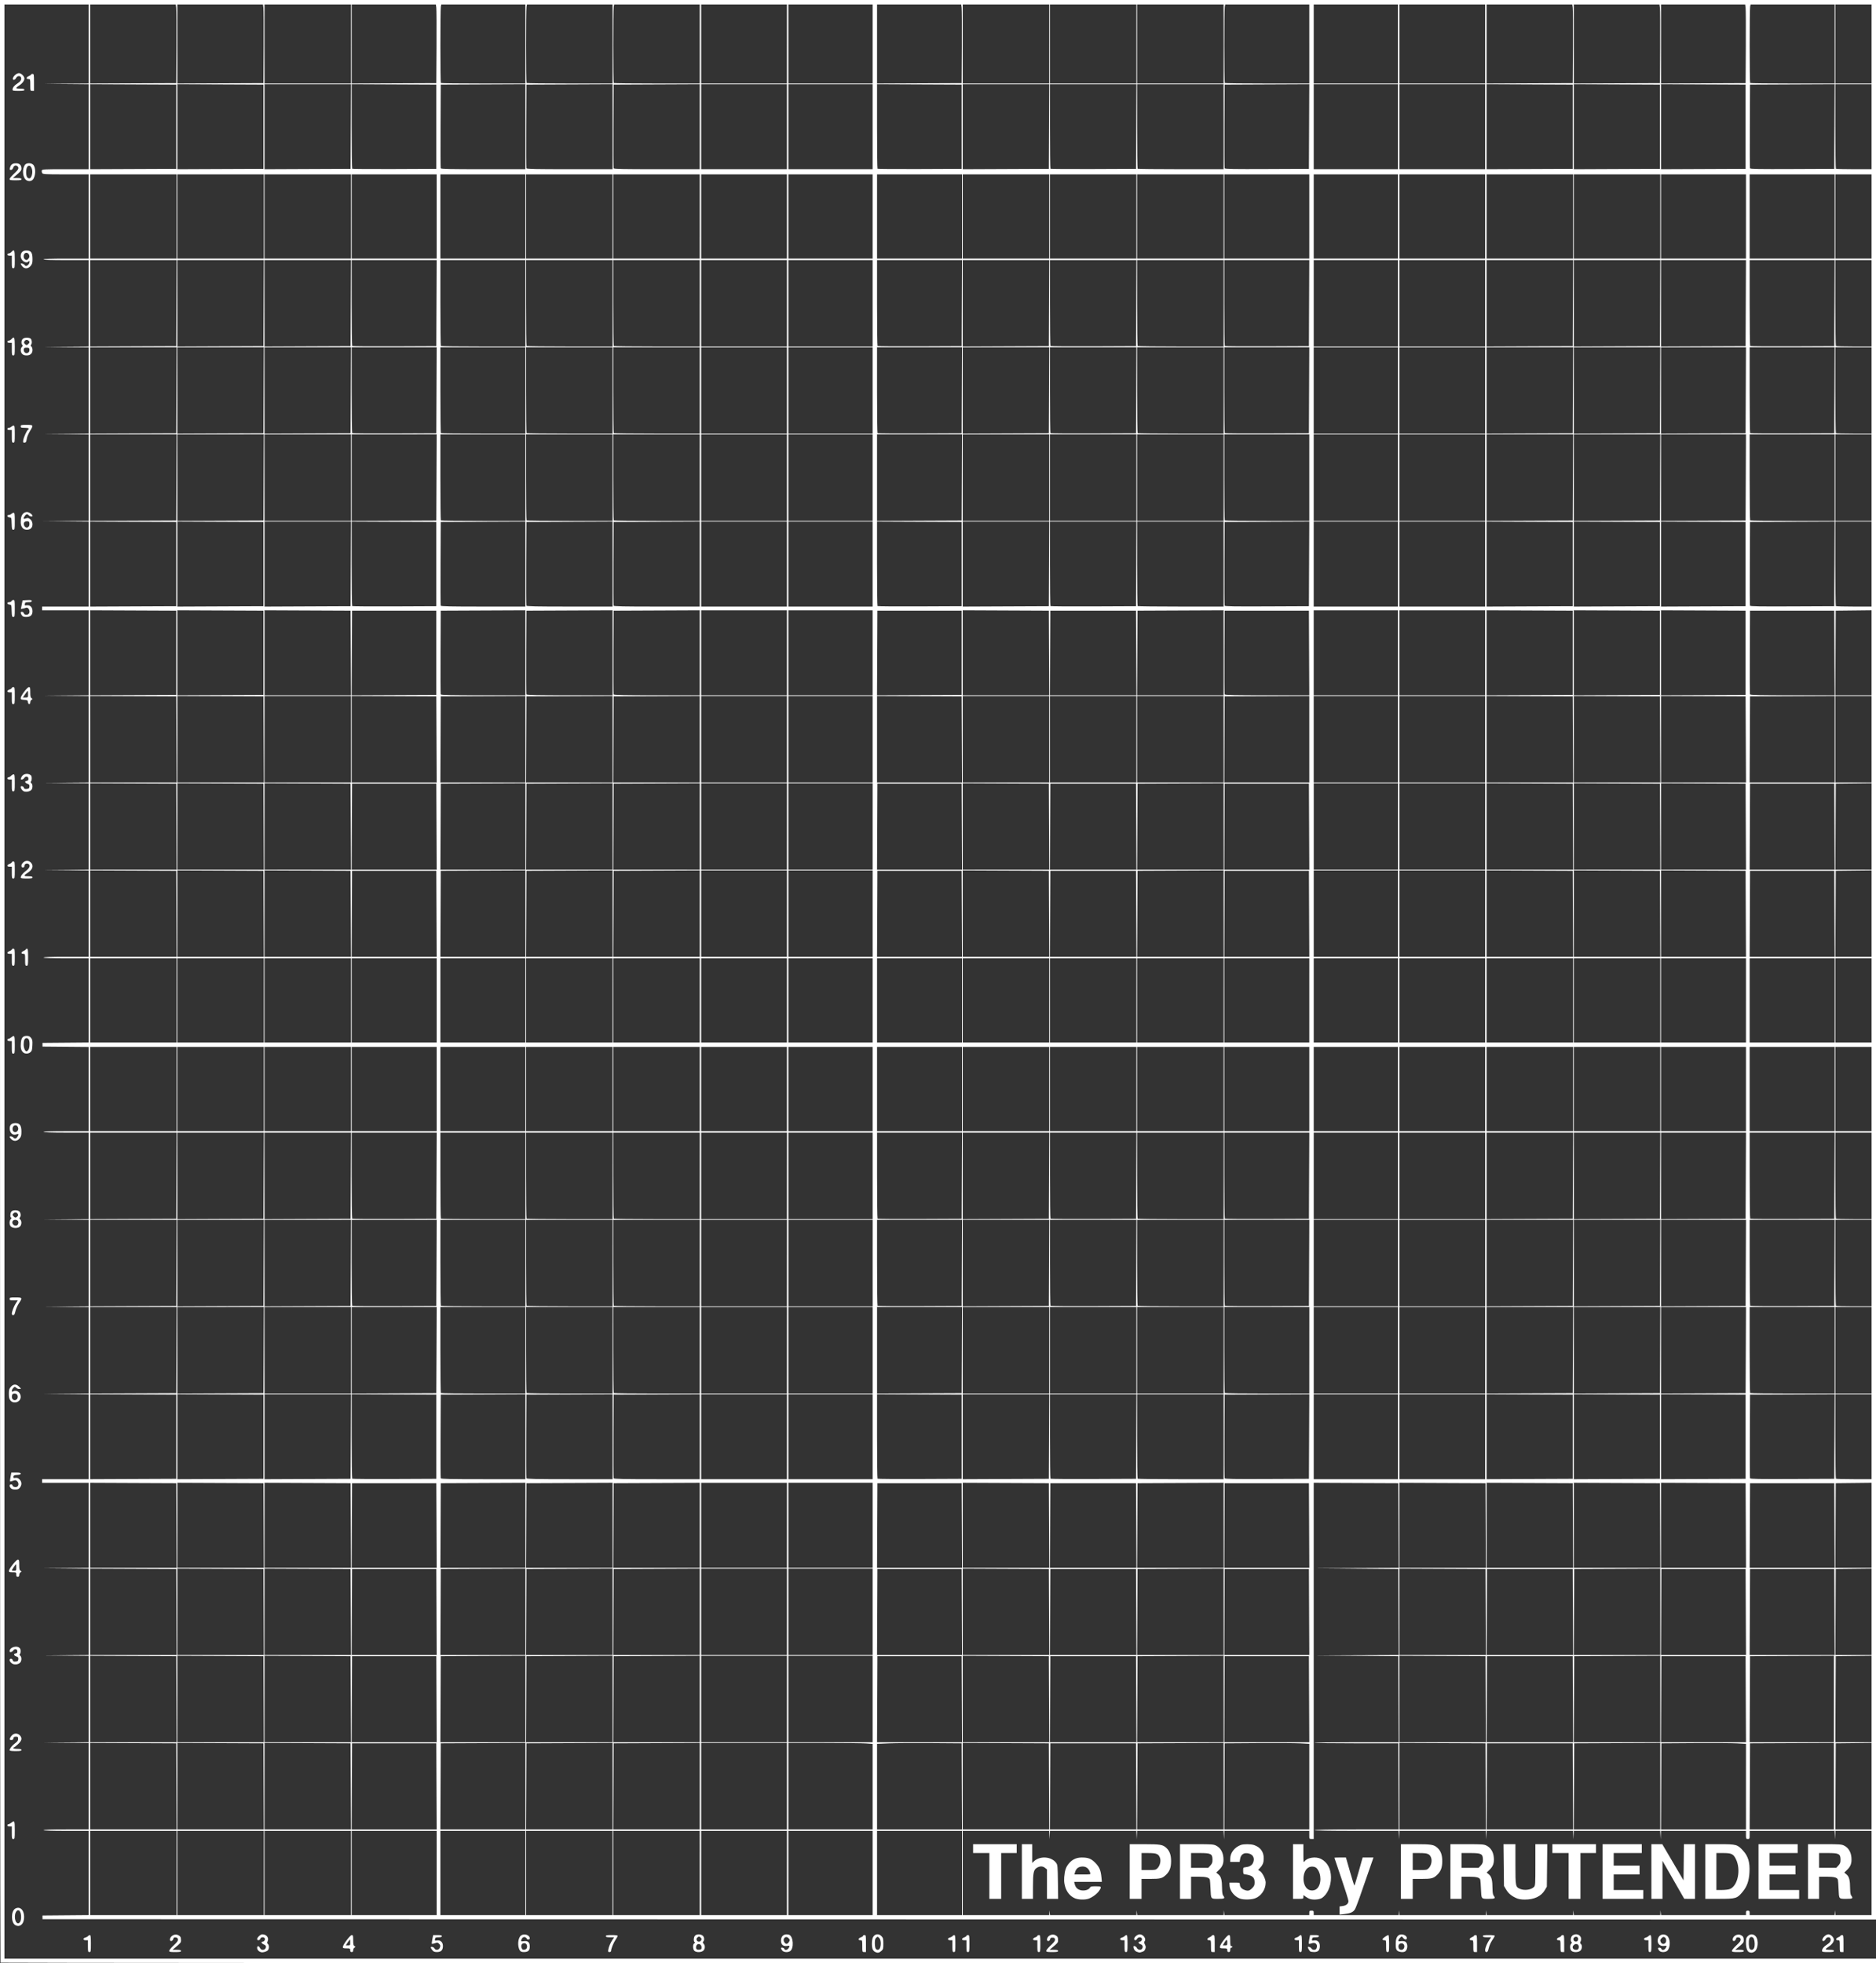 <?xml version="1.0" encoding="UTF-8" standalone="no"?>
<svg
   xmlns:dc="http://purl.org/dc/elements/1.1/"
   xmlns:cc="http://creativecommons.org/ns#"
   xmlns:rdf="http://www.w3.org/1999/02/22-rdf-syntax-ns#"
   xmlns:svg="http://www.w3.org/2000/svg"
   xmlns="http://www.w3.org/2000/svg"
   xmlns:sodipodi="http://sodipodi.sourceforge.net/DTD/sodipodi-0.dtd"
   xmlns:inkscape="http://www.inkscape.org/namespaces/inkscape"
   width="671.777mm"
   height="702.998mm"
   viewBox="0 0 671.777 702.998"
   version="1.1"
   id="svg332"
   sodipodi:docname="Prutender_PR3_V2_bed.svg"
   inkscape:version="1.0.1 (3bc2e813f5, 2020-09-07)">
  <rect x="0" y="0" width="671.777" height="702.998" fill="#333333" stroke="none"/>
  <defs
     id="defs326" />
  <sodipodi:namedview
     id="base"
     pagecolor="#000000"
     bordercolor="#666666"
     borderopacity="1.0"
     inkscape:pageopacity="0"
     inkscape:pageshadow="2"
     inkscape:zoom="0.35"
     inkscape:cx="1174.6056"
     inkscape:cy="1851.3571"
     inkscape:document-units="mm"
     inkscape:current-layer="layer1"
     inkscape:document-rotation="0"
     showgrid="false"
     fit-margin-top="0"
     fit-margin-left="0"
     fit-margin-right="0"
     fit-margin-bottom="0"
     inkscape:window-width="1267"
     inkscape:window-height="1009"
     inkscape:window-x="627"
     inkscape:window-y="138"
     inkscape:window-maximized="0"
     inkscape:pagecheckerboard="true" />
  <g
     inkscape:label="Layer 1"
     inkscape:groupmode="layer"
     id="layer1"
     transform="translate(93.984,250.957)">
    <path
       style="fill:#ffffff;stroke-width:0.265"
       d="m -93.807,451.864 c -0.097,-0.097 -0.176,-158.272 -0.176,-351.499 V -250.957 H 241.905 577.793 V 92.737 436.43 l -328.282,-0.066 -328.282,-0.066 v -0.661 -0.661 l 8.268,-0.07 8.268,-0.07 v -15.077 -15.078 h -8.07 c -5.203,0 -8.07,-0.094 -8.07,-0.265 0,-0.171 2.866,-0.265 8.07,-0.265 h 8.07 v -15.474 -15.474 l -8.136,-0.074 -8.136,-0.074 8.136,-0.062 8.136,-0.062 v -15.474 -15.474 l -8.136,-0.074 -8.136,-0.074 8.136,-0.062 8.136,-0.062 v -15.474 -15.474 l -8.136,-0.074 -8.136,-0.074 8.136,-0.062 8.136,-0.062 v -15.214 -15.214 h -8.334 -8.334 v -0.661 -0.661 h 8.334 8.334 v -15.21 -15.21 l -8.136,-0.074 -8.136,-0.074 8.136,-0.062 8.136,-0.062 v -15.474 -15.474 l -8.136,-0.074 -8.136,-0.074 8.136,-0.062 8.136,-0.062 v -15.474 -15.474 l -8.136,-0.074 -8.136,-0.074 8.136,-0.062 8.136,-0.062 V 170.127 154.649 h -8.07 c -5.203,0 -8.07,-0.094 -8.07,-0.265 0,-0.171 2.866,-0.265 8.07,-0.265 h 8.07 v -15.078 -15.077 l -8.268,-0.07 -8.268,-0.07 v -0.661 -0.661 l 8.268,-0.07 8.268,-0.07 V 107.285 92.207 h -8.07 c -5.203,0 -8.07,-0.094 -8.07,-0.265 0,-0.171 2.866,-0.265 8.07,-0.265 h 8.07 V 76.204 60.73 l -8.136,-0.074 -8.136,-0.074 8.136,-0.062 8.136,-0.062 V 44.983 29.509 l -8.136,-0.074 -8.136,-0.074 8.136,-0.062 8.136,-0.062 V 13.762 -1.712 l -8.136,-0.074 -8.136,-0.074 8.136,-0.062 8.136,-0.062 V -17.198 -32.411 h -8.334 -8.334 v -0.661 -0.661 h 8.334 8.334 v -15.21 -15.21 l -8.136,-0.074 -8.136,-0.074 8.136,-0.062 8.136,-0.062 v -15.474 -15.474 l -8.136,-0.074 -8.136,-0.074 8.136,-0.062 8.136,-0.062 v -15.474 -15.474 l -8.136,-0.074 -8.136,-0.074 8.136,-0.062 8.136,-0.062 v -15.478 -15.478 h -8.07 c -5.203,0 -8.07,-0.094 -8.07,-0.265 0,-0.171 2.866,-0.265 8.07,-0.265 h 8.07 v -15.081 -15.081 h -8.193 c -7.819,0 -8.205,-0.023 -8.466,-0.51 -0.15,-0.281 -0.201,-0.697 -0.113,-0.926 0.14,-0.366 1.157,-0.416 8.466,-0.416 h 8.306 v -15.21 -15.21 l -8.136,-0.074 -8.136,-0.074 8.136,-0.062 8.136,-0.062 v -14.155 -14.155 h -15.081 -15.081 v 349.911 349.911 h 335.095 335.095 v 0.794 0.794 H 242.081 c -184.642,0 -335.792,-0.079 -335.889,-0.176 z m 63.059,-32.103 v -15.081 h -15.478 -15.478 v 15.081 15.081 h 15.478 15.478 z m 31.221,0 V 404.68 H -15.006 -30.484 v 15.081 15.081 h 15.478 15.478 z m 31.221,0 V 404.68 H 16.215 0.737 v 15.081 15.081 H 16.215 31.693 Z m 30.692,0 V 404.68 H 47.171 31.958 v 15.081 15.081 h 15.214 15.214 z m 31.75,0 V 404.68 H 78.921 63.708 v 15.081 15.081 H 78.921 94.135 Z m 31.221,0 V 404.68 H 109.878 94.4 v 15.081 15.081 h 15.478 15.478 z m 31.221,0 V 404.68 H 141.099 125.62 v 15.081 15.081 h 15.478 15.478 z m 31.221,0 V 404.68 H 172.452 157.106 v 15.081 15.081 h 15.346 15.346 z m 30.692,0 v -15.081 h -15.081 -15.081 v 15.081 15.081 h 15.081 15.081 z m 32.015,0 v -15.081 h -15.214 -15.214 v 15.081 15.081 h 15.214 15.214 z m 31.263,14.221 0.042,-0.86 0.107,0.86 0.107,0.86 h 15.461 15.461 l 0.042,-0.86 0.042,-0.86 0.107,0.86 0.107,0.86 h 15.461 15.461 l 0.042,-0.86 0.042,-0.86 0.107,0.86 0.107,0.86 h 15.197 15.197 v -0.794 c 0,-0.706 0.088,-0.794 0.794,-0.794 0.706,0 0.794,0.088 0.794,0.794 v 0.794 h 15.214 15.214 l 0.042,-0.86 0.042,-0.86 0.107,0.86 0.107,0.86 h 15.461 15.461 l 0.042,-0.86 0.042,-0.86 0.107,0.86 0.107,0.86 h 15.461 15.461 l 0.042,-0.86 0.042,-0.86 0.107,0.86 0.107,0.86 h 15.461 15.461 l 0.042,-0.86 0.042,-0.86 0.107,0.86 0.107,0.86 h 15.197 15.197 v -0.794 c 0,-0.67 0.103,-0.794 0.661,-0.794 0.559,0 0.661,0.123 0.661,0.794 v 0.794 h 15.214 15.214 l 0.042,-0.86 0.042,-0.86 0.107,0.86 0.107,0.86 h 6.466 6.466 v -15.081 -15.081 h -6.482 -6.482 l -0.05,1.521 -0.05,1.521 -0.096,-1.521 -0.096,-1.521 H 547.75 532.55 v 1.455 c 0,1.376 -0.036,1.455 -0.661,1.455 -0.625,0 -0.661,-0.079 -0.661,-1.455 v -1.455 H 516.013 500.8 l -0.05,1.521 -0.05,1.521 -0.096,-1.521 -0.096,-1.521 h -15.465 -15.465 l -0.05,1.521 -0.05,1.521 -0.096,-1.521 -0.096,-1.521 h -15.465 -15.465 l -0.05,1.521 -0.05,1.521 -0.096,-1.521 -0.096,-1.521 h -15.465 -15.465 l -0.05,1.521 -0.05,1.521 -0.096,-1.521 -0.096,-1.521 h -15.068 c -9.869,0 -15.068,-0.091 -15.068,-0.265 0,-0.173 5.204,-0.265 15.083,-0.265 h 15.083 l -0.068,-15.412 -0.068,-15.412 h -15.015 c -8.258,0 -15.015,-0.089 -15.015,-0.198 2e-5,-0.109 6.788,-0.198 15.083,-0.198 h 15.083 l -0.068,-15.412 -0.068,-15.412 -15.081,-0.136 -15.081,-0.136 15.15,-0.063 15.15,-0.063 -0.068,-15.412 -0.068,-15.412 -15.081,-0.136 -15.081,-0.136 15.15,-0.063 15.15,-0.063 -0.068,-15.147 -0.068,-15.147 -15.147,-0.068 -15.147,-0.068 v 63.767 63.767 h -0.794 c -0.786,0 -0.794,-0.015 -0.794,-1.455 v -1.455 h -15.214 -15.214 l -0.05,1.521 -0.05,1.521 -0.096,-1.521 -0.096,-1.521 h -15.465 -15.465 l -0.05,1.521 -0.05,1.521 -0.096,-1.521 -0.096,-1.521 h -15.465 -15.465 l -0.05,1.521 -0.05,1.521 -0.096,-1.521 -0.096,-1.521 h -15.465 -15.465 v 15.081 15.081 h 15.478 15.478 z m 103.939,-0.794 v -1.451 l 1.079,-0.145 c 1.33,-0.178 2.096,-0.834 2.096,-1.793 0,-0.4 -1.131,-4.028 -2.514,-8.061 -1.382,-4.034 -2.514,-7.379 -2.514,-7.434 0,-0.055 0.929,-0.1 2.065,-0.1 h 2.065 l 1.44,5.026 c 0.792,2.764 1.504,5.026 1.581,5.027 0.078,0 0.776,-2.261 1.551,-5.026 l 1.41,-5.027 h 1.941 1.941 l -1.862,5.358 c -1.024,2.947 -2.429,6.989 -3.122,8.982 -0.693,1.993 -1.458,3.926 -1.699,4.294 -0.624,0.952 -1.625,1.39 -3.675,1.61 l -1.786,0.191 z m -94.853,-4.396 c -2.587,-1.178 -4.038,-4.104 -3.749,-7.563 0.207,-2.483 0.613,-3.645 1.731,-4.95 1.186,-1.385 2.668,-2.061 4.532,-2.067 2.344,-0.007 3.422,0.419 4.9,1.936 1.443,1.481 1.945,2.694 2.179,5.266 l 0.138,1.521 h -4.96 -4.96 l 0.179,0.728 c 0.303,1.232 0.889,1.883 1.994,2.214 1.292,0.387 3.015,-0.03 3.446,-0.834 0.236,-0.44 0.56,-0.52 2.121,-0.52 2.098,0 2.201,0.144 1.18,1.647 -0.739,1.088 -2.441,2.343 -3.808,2.809 -1.339,0.457 -3.706,0.367 -4.921,-0.187 z m 5.547,-9.098 c -0.504,-1.688 -1.665,-2.471 -3.282,-2.213 -1.097,0.175 -1.788,0.814 -2.116,1.958 l -0.244,0.85 h 2.91 c 2.894,0 2.909,-0.003 2.732,-0.595 z m 53.651,9.238 c -2.074,-0.752 -3.748,-2.921 -3.762,-4.872 l -0.006,-0.86 h 1.852 c 1.695,0 1.852,0.046 1.852,0.547 0,0.893 0.515,1.591 1.468,1.989 1.354,0.566 1.938,0.461 2.924,-0.525 0.765,-0.765 0.9,-1.084 0.9,-2.129 0,-1.849 -0.841,-2.503 -3.704,-2.879 -0.286,-0.038 -0.397,-0.384 -0.397,-1.239 0,-1.125 0.041,-1.191 0.794,-1.264 1.322,-0.128 2.253,-0.619 2.658,-1.403 0.791,-1.53 0.269,-3.006 -1.223,-3.453 -1.829,-0.548 -3.04,0.147 -3.321,1.908 l -0.166,1.04 h -1.686 -1.686 v -1.107 c 0,-2.139 1.501,-4.106 3.788,-4.964 0.982,-0.368 3.576,-0.356 4.706,0.022 2.293,0.768 3.498,2.395 3.5,4.727 0.003,1.57 -0.309,2.378 -1.337,3.481 l -0.656,0.704 0.676,0.443 c 0.879,0.576 2.024,2.891 2.022,4.088 -0.004,2.516 -1.651,4.918 -3.898,5.683 -1.418,0.483 -4.053,0.515 -5.298,0.063 z m 24.846,0.07 c -0.343,-0.137 -0.968,-0.495 -1.389,-0.795 l -0.766,-0.545 v 0.679 c 0,0.665 -0.04,0.679 -1.852,0.679 h -1.852 v -9.79 -9.79 h 1.852 1.852 v 3.366 c 0,3.032 0.038,3.311 0.388,2.813 0.974,-1.39 4.052,-1.865 5.907,-0.911 2.311,1.189 3.579,3.532 3.594,6.639 0.015,3.204 -1.331,6.186 -3.348,7.416 -0.925,0.564 -3.256,0.691 -4.385,0.238 z m 2.677,-3.608 c 1.69,-1.504 1.687,-5.351 -0.005,-7.282 -0.596,-0.681 -1.973,-0.854 -2.915,-0.367 -2.382,1.232 -2.525,6.431 -0.218,7.877 0.96,0.602 2.317,0.503 3.138,-0.228 z m 71.376,3.343 c -1.754,-0.795 -2.819,-1.702 -3.64,-3.099 l -0.734,-1.248 -0.085,-7.474 -0.085,-7.474 h 2.135 2.135 v 7.217 c 0,8.007 0.018,8.096 1.746,8.818 1.525,0.637 3.883,0.296 4.886,-0.707 0.482,-0.482 0.512,-0.948 0.512,-7.92 v -7.408 h 2.135 2.135 l -0.084,7.607 -0.084,7.607 -0.711,1.209 c -1.315,2.237 -3.822,3.426 -7.203,3.415 -1.31,-0.004 -2.233,-0.168 -3.059,-0.542 z M 260.293,420.82 v -8.202 h -2.91 -2.91 v -1.587 -1.587 h 7.805 7.805 v 1.587 1.587 h -2.778 -2.778 v 8.202 8.202 h -2.117 -2.117 z m 11.642,-1.587 v -9.79 h 1.852 1.852 v 3.353 3.353 l 0.599,-0.563 c 2.179,-2.047 6.254,-1.764 7.975,0.555 0.518,0.698 0.559,1.138 0.634,6.813 l 0.08,6.067 h -1.998 -1.998 v -5.272 -5.272 l -0.697,-0.548 c -0.872,-0.686 -1.835,-0.696 -2.925,-0.032 -1.183,0.721 -1.402,1.786 -1.404,6.826 l -0.003,4.299 h -1.984 -1.984 v -9.79 z m 38.629,0 v -9.79 h 5.252 c 5.631,0 6.558,0.153 7.812,1.293 1.222,1.111 1.741,2.539 1.741,4.793 0,2.308 -0.511,3.655 -1.874,4.945 -1.291,1.221 -2.018,1.405 -5.54,1.405 h -3.158 v 3.572 3.572 h -2.117 -2.117 z m 9.916,-1.16 c 0.938,-0.938 1.329,-2.649 0.877,-3.837 -0.5,-1.315 -1.249,-1.609 -4.112,-1.613 l -2.447,-0.004 v 3.043 3.043 h 2.526 c 2.309,0 2.58,-0.054 3.157,-0.631 z m 8.076,1.16 v -9.79 h 5.964 c 5.461,0 6.052,0.045 7.011,0.534 1.471,0.751 2.385,2.239 2.56,4.172 0.183,2.017 -0.219,3.2 -1.514,4.457 l -1.034,1.003 0.806,0.673 c 0.944,0.788 1.259,2.036 1.277,5.051 0.008,1.333 0.141,2.171 0.4,2.514 0.771,1.02 0.532,1.175 -1.815,1.175 -2.656,0 -2.558,0.128 -2.719,-3.572 -0.063,-1.455 -0.165,-2.893 -0.227,-3.196 -0.175,-0.861 -1.258,-1.17 -4.106,-1.17 h -2.633 v 3.969 3.969 h -1.984 -1.984 z m 10.874,-2.145 c 0.621,-0.665 0.767,-1.056 0.764,-2.051 -0.007,-2.143 -0.533,-2.419 -4.609,-2.419 h -3.06 v 2.646 2.646 h 3.069 3.069 z m 68.236,2.145 v -9.79 h 5.252 c 5.631,0 6.558,0.153 7.812,1.293 1.222,1.111 1.741,2.539 1.741,4.793 0,2.308 -0.511,3.655 -1.874,4.945 -1.291,1.221 -2.018,1.405 -5.54,1.405 h -3.158 v 3.572 3.572 h -2.117 -2.117 z m 9.916,-1.16 c 0.938,-0.938 1.329,-2.649 0.877,-3.837 -0.5,-1.315 -1.249,-1.609 -4.112,-1.613 l -2.447,-0.004 v 3.043 3.043 h 2.526 c 2.309,0 2.58,-0.054 3.157,-0.631 z m 7.812,1.16 v -9.79 h 5.964 c 5.461,0 6.052,0.045 7.011,0.534 1.471,0.751 2.385,2.239 2.56,4.172 0.183,2.017 -0.219,3.2 -1.514,4.457 l -1.034,1.003 0.806,0.673 c 0.944,0.788 1.259,2.036 1.277,5.051 0.008,1.333 0.141,2.171 0.4,2.514 0.771,1.02 0.532,1.175 -1.815,1.175 -2.656,0 -2.558,0.128 -2.719,-3.572 -0.063,-1.455 -0.166,-2.893 -0.227,-3.196 -0.175,-0.861 -1.258,-1.17 -4.106,-1.17 h -2.633 v 3.969 3.969 h -1.984 -1.984 z m 10.874,-2.145 c 0.621,-0.665 0.767,-1.056 0.764,-2.051 -0.007,-2.143 -0.533,-2.419 -4.609,-2.419 h -3.06 v 2.646 2.646 h 3.069 3.069 z m 31.459,3.732 v -8.202 h -2.91 -2.91 v -1.587 -1.587 h 7.805 7.805 v 1.587 1.587 h -2.778 -2.778 v 8.202 8.202 h -2.117 -2.117 z m 12.171,-1.587 v -9.79 h 7.011 7.011 v 1.587 1.587 h -5.027 -5.027 v 2.249 2.249 h 4.63 4.63 v 1.587 1.587 h -4.63 -4.63 v 2.778 2.778 h 5.292 5.292 v 1.587 1.587 h -7.276 -7.276 z m 17.462,0 v -9.79 h 1.952 1.952 l 3.803,6.485 3.803,6.485 0.071,-6.485 0.071,-6.485 h 1.98 1.98 v 9.79 9.79 l -1.918,-0.004 -1.918,-0.004 -3.903,-6.807 -3.903,-6.807 v 6.812 6.812 h -1.984 -1.984 v -9.79 z m 19.315,0 v -9.79 h 5.17 c 5.992,0 6.359,0.104 8.421,2.398 1.755,1.952 2.399,4.163 2.218,7.617 -0.162,3.092 -0.847,5.071 -2.426,7.009 -1.97,2.417 -2.387,2.546 -8.29,2.551 l -5.093,0.004 z m 8.837,6.246 c 2.819,-1.178 3.966,-6.908 2.134,-10.654 -0.923,-1.887 -1.59,-2.206 -4.608,-2.206 h -2.394 v 6.615 6.615 h 1.993 c 1.105,0 2.386,-0.164 2.876,-0.369 z m 10.213,-6.246 v -9.79 h 7.011 7.011 v 1.587 1.587 h -5.027 -5.027 v 2.249 2.249 h 4.63 4.63 v 1.587 1.587 h -4.63 -4.63 v 2.778 2.778 h 5.292 5.292 v 1.587 1.587 h -7.276 -7.276 z m 17.727,0 v -9.79 h 5.964 c 5.461,0 6.052,0.045 7.011,0.534 1.471,0.751 2.385,2.239 2.56,4.172 0.183,2.017 -0.219,3.2 -1.514,4.457 l -1.034,1.003 0.806,0.673 c 0.944,0.788 1.259,2.036 1.277,5.051 0.008,1.333 0.141,2.171 0.4,2.514 0.771,1.02 0.532,1.175 -1.815,1.175 -2.656,0 -2.558,0.128 -2.719,-3.572 -0.063,-1.455 -0.165,-2.893 -0.227,-3.196 -0.175,-0.861 -1.258,-1.17 -4.106,-1.17 h -2.633 v 3.969 3.969 h -1.984 -1.984 z m 10.874,-2.145 c 0.621,-0.665 0.767,-1.056 0.764,-2.051 -0.007,-2.143 -0.533,-2.419 -4.609,-2.419 h -3.06 v 2.646 2.646 h 3.069 3.069 z m -595.138,-28.349 -0.068,-15.412 -15.412,-0.068 -15.412,-0.068 v 15.48 15.48 h 15.48 15.48 z m 31.221,0 -0.068,-15.412 -15.412,-0.068 -15.412,-0.068 v 15.48 15.48 h 15.48 15.48 z m 31.221,0 -0.068,-15.412 -15.412,-0.068 -15.412,-0.068 v 15.48 15.48 H 16.217 31.698 Z m 30.692,0 -0.068,-15.412 H 47.171 32.09 l -0.068,15.412 -0.068,15.412 h 15.218 15.218 z m 31.814,-0.068 v -15.48 l -15.147,0.068 -15.147,0.068 -0.068,15.412 -0.068,15.412 h 15.216 15.216 z m 31.221,3e-5 v -15.48 l -15.412,0.068 -15.412,0.068 -0.068,15.412 -0.068,15.412 h 15.48 15.48 z m 31.221,0 v -15.48 l -15.412,0.068 -15.412,0.068 -0.068,15.412 -0.068,15.412 h 15.48 15.48 z m 31.221,0.003 V 373.195 H 172.452 157.106 v 15.478 15.478 h 15.346 15.346 z m 30.692,0.172 v -15.306 l -2.422,-0.172 c -1.332,-0.095 -8.119,-0.172 -15.081,-0.172 h -12.659 v 15.478 15.478 h 15.081 15.081 z m 31.951,-0.106 -0.068,-15.412 -10.848,-0.082 c -5.966,-0.045 -12.783,-0.003 -15.147,0.094 l -4.299,0.177 v 15.318 15.318 h 15.216 15.216 z m 31.221,0 -0.068,-15.412 -15.412,-0.068 -15.412,-0.068 v 15.48 15.48 h 15.48 15.48 z m 31.221,0 -0.068,-15.412 h -15.346 -15.346 l -0.068,15.412 -0.068,15.412 h 15.482 15.482 z m 31.285,-0.068 v -15.48 l -15.412,0.068 -15.412,0.068 -0.068,15.412 -0.068,15.412 h 15.48 15.48 z m 30.692,0.161 v -15.319 l -3.241,-0.174 c -1.783,-0.096 -8.599,-0.138 -15.147,-0.093 l -11.906,0.082 -0.068,15.412 -0.068,15.412 h 15.216 15.216 z m 63.171,-0.093 -0.068,-15.412 -15.412,-0.068 -15.412,-0.068 v 15.48 15.48 h 15.48 15.48 z m 31.221,0 -0.068,-15.412 h -15.346 -15.346 l -0.068,15.412 -0.068,15.412 h 15.482 15.482 z m 31.285,-0.068 v -15.48 l -15.412,0.068 -15.412,0.068 -0.068,15.412 -0.068,15.412 h 15.48 15.48 z m 30.692,0.161 V 373.514 l -3.241,-0.174 c -1.783,-0.096 -8.599,-0.138 -15.147,-0.093 l -11.906,0.082 -0.068,15.412 -0.068,15.412 h 15.216 15.216 z m 31.485,-0.161 v -15.48 l -15.015,0.068 -15.015,0.068 -0.068,15.412 -0.068,15.412 h 15.083 15.083 z m 13.494,-0.003 v -15.483 l -6.416,0.071 -6.416,0.071 -0.068,15.412 -0.068,15.412 h 6.484 6.484 z m -607.018,-31.15 -0.068,-15.412 -15.412,-0.068 -15.412,-0.068 v 15.48 15.48 h 15.48 15.48 z m 31.221,0 -0.068,-15.412 -15.412,-0.068 -15.412,-0.068 v 15.48 15.48 h 15.48 15.48 z m 31.221,0 -0.068,-15.412 -15.412,-0.068 -15.412,-0.068 v 15.48 15.48 H 16.217 31.698 Z m 30.692,0 -0.068,-15.412 H 47.171 32.09 l -0.068,15.412 -0.068,15.412 h 15.218 15.218 z m 31.814,-0.068 v -15.48 l -15.147,0.068 -15.147,0.068 -0.068,15.412 -0.068,15.412 h 15.216 15.216 z m 31.221,2e-5 v -15.48 l -15.412,0.068 -15.412,0.068 -0.068,15.412 -0.068,15.412 h 15.48 15.48 z m 31.221,0 v -15.48 l -15.412,0.068 -15.412,0.068 -0.068,15.412 -0.068,15.412 h 15.48 15.48 z m 31.221,0.003 V 341.974 H 172.452 157.106 v 15.478 15.478 h 15.346 15.346 z m 30.692,0 v -15.478 h -15.081 -15.081 v 15.478 15.478 h 15.081 15.081 z m 31.951,0.066 -0.068,-15.412 h -15.081 -15.081 l -0.068,15.412 -0.068,15.412 h 15.218 15.218 z m 31.221,0 -0.068,-15.412 -15.412,-0.068 -15.412,-0.068 v 15.48 15.48 h 15.48 15.48 z m 31.221,0 -0.068,-15.412 h -15.346 -15.346 l -0.068,15.412 -0.068,15.412 h 15.482 15.482 z m 31.285,-0.068 v -15.48 l -15.412,0.068 -15.412,0.068 -0.068,15.412 -0.068,15.412 h 15.48 15.48 z m 30.628,0.068 -0.068,-15.412 h -15.081 -15.081 l -0.068,15.412 -0.068,15.412 h 15.218 15.218 z m 63.235,0 -0.068,-15.412 -15.412,-0.068 -15.412,-0.068 v 15.48 15.48 h 15.48 15.48 z m 31.221,0 -0.068,-15.412 h -15.346 -15.346 l -0.068,15.412 -0.068,15.412 h 15.482 15.482 z m 31.285,-0.068 v -15.48 l -15.412,0.068 -15.412,0.068 -0.068,15.412 -0.068,15.412 h 15.48 15.48 z m 30.628,0.068 -0.068,-15.412 h -15.081 -15.081 l -0.068,15.412 -0.068,15.412 h 15.218 15.218 z m 31.549,-0.068 v -15.48 l -15.015,0.068 -15.015,0.068 -0.068,15.412 -0.068,15.412 h 15.083 15.083 z m 13.494,-0.003 v -15.483 l -6.416,0.071 -6.416,0.071 -0.068,15.412 -0.068,15.412 h 6.484 6.484 z m -607.018,-31.15 -0.068,-15.412 -15.412,-0.068 -15.412,-0.068 v 15.48 15.48 h 15.48 15.48 z m 31.221,0 -0.068,-15.412 -15.412,-0.068 -15.412,-0.068 v 15.48 15.48 h 15.48 15.48 z m 31.221,0 L 31.561,310.885 16.149,310.817 0.737,310.749 v 15.48 15.48 H 16.217 31.698 Z m 30.692,0 -0.068,-15.412 H 47.171 32.09 l -0.068,15.412 -0.068,15.412 h 15.218 15.218 z m 31.814,-0.068 v -15.48 l -15.147,0.068 -15.147,0.068 -0.068,15.412 -0.068,15.412 h 15.216 15.216 z m 31.221,3e-5 v -15.48 l -15.412,0.068 -15.412,0.068 -0.068,15.412 -0.068,15.412 h 15.48 15.48 z m 31.221,0 v -15.48 l -15.412,0.068 -15.412,0.068 -0.068,15.412 -0.068,15.412 h 15.48 15.48 z m 31.221,0.003 V 310.754 H 172.452 157.106 v 15.478 15.478 h 15.346 15.346 z m 30.692,0 v -15.478 h -15.081 -15.081 v 15.478 15.478 h 15.081 15.081 z m 31.951,0.066 -0.068,-15.412 h -15.081 -15.081 l -0.068,15.412 -0.068,15.412 h 15.218 15.218 z m 31.221,0 -0.068,-15.412 -15.412,-0.068 -15.412,-0.068 v 15.48 15.48 h 15.48 15.48 z m 31.221,0 -0.068,-15.412 h -15.346 -15.346 l -0.068,15.412 -0.068,15.412 h 15.482 15.482 z m 31.285,-0.068 v -15.48 l -15.412,0.068 -15.412,0.068 -0.068,15.412 -0.068,15.412 h 15.48 15.48 z m 30.628,0.068 -0.068,-15.412 h -15.081 -15.081 l -0.068,15.412 -0.068,15.412 h 15.218 15.218 z m 63.235,0 -0.068,-15.412 -15.412,-0.068 -15.412,-0.068 v 15.48 15.48 h 15.48 15.48 z m 31.221,0 -0.068,-15.412 h -15.346 -15.346 l -0.068,15.412 -0.068,15.412 h 15.482 15.482 z m 31.285,-0.068 v -15.48 l -15.412,0.068 -15.412,0.068 -0.068,15.412 -0.068,15.412 h 15.48 15.48 z m 30.628,0.068 -0.068,-15.412 h -15.081 -15.081 l -0.068,15.412 -0.068,15.412 h 15.218 15.218 z m 31.75,0 -0.068,-15.412 h -15.081 -15.081 l -0.068,15.412 -0.068,15.412 h 15.218 15.218 z m 13.293,-0.071 v -15.483 l -6.416,0.071 -6.416,0.071 -0.068,15.412 -0.068,15.412 h 6.484 6.484 z m -607.018,-30.886 -0.068,-15.147 -15.412,-0.068 -15.412,-0.068 v 15.216 15.216 h 15.48 15.48 z m 31.221,0 -0.068,-15.147 -15.412,-0.068 -15.412,-0.068 v 15.216 15.216 h 15.48 15.48 z m 31.221,0 -0.068,-15.147 -15.412,-0.068 -15.412,-0.068 v 15.216 15.216 H 16.217 31.698 Z m 30.692,0 -0.068,-15.147 H 47.171 32.09 l -0.068,15.147 -0.068,15.147 h 15.218 15.218 z m 31.814,-0.068 V 280.057 l -15.147,0.068 -15.147,0.068 -0.068,15.147 -0.068,15.147 h 15.216 15.216 z m 31.221,3e-5 v -15.216 l -15.412,0.068 -15.412,0.068 -0.068,15.147 -0.068,15.147 h 15.48 15.48 z m 31.221,0 v -15.216 l -15.412,0.068 -15.412,0.068 -0.068,15.147 -0.068,15.147 h 15.48 15.48 z m 31.221,0.003 V 280.062 H 172.452 157.106 v 15.214 15.214 h 15.346 15.346 z m 30.692,0 v -15.214 h -15.081 -15.081 v 15.214 15.214 h 15.081 15.081 z m 31.951,0.066 -0.068,-15.147 h -15.081 -15.081 l -0.068,15.147 -0.068,15.147 h 15.218 15.218 z m 31.221,0 -0.068,-15.147 -15.412,-0.068 -15.412,-0.068 v 15.216 15.216 h 15.48 15.48 z m 31.221,0 -0.068,-15.147 h -15.346 -15.346 l -0.068,15.147 -0.068,15.147 h 15.482 15.482 z m 31.285,-0.068 v -15.216 l -15.412,0.068 -15.412,0.068 -0.068,15.147 -0.068,15.147 h 15.48 15.48 z m 30.628,0.068 -0.068,-15.147 h -15.081 -15.081 l -0.068,15.147 -0.068,15.147 h 15.218 15.218 z m 63.235,0 -0.068,-15.147 -15.412,-0.068 -15.412,-0.068 v 15.216 15.216 h 15.48 15.48 z m 31.221,0 -0.068,-15.147 -15.412,-0.068 -15.412,-0.068 v 15.216 15.216 h 15.48 15.48 z m 31.221,0 -0.068,-15.147 -15.412,-0.068 -15.412,-0.068 v 15.216 15.216 h 15.48 15.48 z m 30.692,0 -0.068,-15.147 -15.147,-0.068 -15.147,-0.068 v 15.216 15.216 h 15.216 15.216 z m 31.75,0 -0.068,-15.147 h -15.081 -15.081 l -0.068,15.147 -0.068,15.147 h 15.218 15.218 z m 13.293,-0.071 v -15.219 l -6.416,0.071 -6.416,0.071 -0.068,15.147 -0.068,15.147 h 6.484 6.484 z m -607.086,-31.746 v -15.082 l -15.412,-0.068 -15.412,-0.068 v 15.218 15.218 l 15.412,-0.068 15.412,-0.068 z m 31.221,0 v -15.082 l -15.412,-0.068 -15.412,-0.068 v 15.218 15.218 l 15.412,-0.068 15.412,-0.068 z m 31.289,-0.066 0.068,-15.147 H 16.217 0.737 v 15.216 15.216 L 16.149,278.675 31.561,278.607 Z m 30.623,0.066 v -15.082 l -15.147,-0.068 -15.147,-0.068 v 15.039 c 0,8.272 0.08,15.12 0.179,15.218 0.098,0.098 6.915,0.148 15.147,0.11 l 14.969,-0.068 z m 31.882,-0.003 v -15.216 l -15.147,0.068 -15.147,0.068 -0.069,14.817 c -0.038,8.149 -0.012,14.966 0.058,15.147 0.099,0.259 3.388,0.331 15.216,0.331 h 15.09 z m 31.221,2e-5 v -15.216 l -15.412,0.068 -15.412,0.068 -0.069,14.817 c -0.038,8.149 -0.012,14.966 0.058,15.147 0.099,0.259 3.441,0.331 15.481,0.331 h 15.354 z m 31.221,0 v -15.216 l -15.412,0.068 -15.412,0.068 -0.069,14.817 c -0.038,8.149 -0.012,14.966 0.058,15.147 0.099,0.259 3.441,0.331 15.481,0.331 h 15.354 z m 31.221,0.003 V 248.311 H 172.452 157.106 v 15.214 15.214 h 15.346 15.346 z m 30.692,0 v -15.214 h -15.081 -15.081 v 15.214 15.214 h 15.081 15.081 z m 31.882,0 v -15.081 l -15.147,-0.068 -15.147,-0.068 v 15.039 c 0,8.272 0.08,15.12 0.179,15.218 0.098,0.098 6.915,0.148 15.147,0.11 l 14.969,-0.068 z m 31.289,-0.066 0.068,-15.147 h -15.48 -15.48 v 15.216 15.216 l 15.412,-0.068 15.412,-0.068 z m 31.221,0 0.068,-15.147 h -15.48 -15.48 v 15.037 c 0,8.27 0.08,15.117 0.179,15.216 0.098,0.098 7.034,0.148 15.412,0.11 l 15.233,-0.068 z m 31.285,0.066 V 248.312 H 328.688 313.21 v 15.037 c 0,8.27 0.079,15.117 0.176,15.214 0.097,0.097 7.062,0.176 15.478,0.176 h 15.302 z m 30.628,-0.068 0.068,-15.15 -15.15,0.068 -15.15,0.068 -0.069,14.817 c -0.038,8.149 -0.011,14.966 0.059,15.15 0.101,0.263 3.273,0.319 15.15,0.265 l 15.023,-0.068 z m 31.814,0.068 v -15.214 h -15.081 -15.081 v 15.214 15.214 h 15.081 15.081 z m 31.221,0 v -15.214 h -15.346 -15.346 v 15.214 15.214 h 15.346 15.346 z m 31.353,0 v -15.082 l -15.412,-0.068 -15.412,-0.068 v 15.218 15.218 l 15.412,-0.068 15.412,-0.068 z m 31.221,0 v -15.082 l -15.412,-0.068 -15.412,-0.068 v 15.218 15.218 l 15.412,-0.068 15.412,-0.068 z m 30.692,0 v -15.082 l -15.147,-0.068 -15.147,-0.068 v 15.218 15.218 l 15.147,-0.068 15.147,-0.068 z m 31.818,-0.068 0.068,-15.15 -15.15,0.068 -15.15,0.068 -0.069,14.817 c -0.038,8.149 -0.011,14.966 0.059,15.15 0.101,0.263 3.273,0.319 15.15,0.265 l 15.023,-0.068 z m 13.293,0.068 v -15.214 h -6.482 -6.482 v 15.037 c 0,8.27 0.079,15.117 0.176,15.214 0.097,0.097 3.014,0.176 6.482,0.176 h 6.306 z m -607.018,-31.022 0.068,-15.412 h -15.48 -15.48 v 15.48 15.48 l 15.412,-0.068 15.412,-0.068 z m 31.221,0 0.068,-15.412 H -15.004 -30.484 v 15.48 15.48 l 15.412,-0.068 15.412,-0.068 z m 31.285,0.066 V 217.091 H 16.215 0.737 v 15.478 15.478 H 16.215 31.693 Z m 30.628,-0.066 0.068,-15.412 H 47.174 31.958 v 15.48 15.48 l 15.147,-0.068 15.147,-0.068 z m 31.814,0.066 V 217.091 H 78.921 63.708 v 15.302 c 0,8.416 0.079,15.381 0.176,15.478 0.097,0.097 6.943,0.176 15.214,0.176 h 15.037 z m 31.221,0 V 217.091 H 109.878 94.4 v 15.302 c 0,8.416 0.079,15.381 0.176,15.478 0.097,0.097 7.062,0.176 15.478,0.176 h 15.302 z m 31.221,0 V 217.091 H 141.099 125.62 v 15.302 c 0,8.416 0.079,15.381 0.176,15.478 0.097,0.097 7.062,0.176 15.478,0.176 h 15.302 z m 31.221,0 V 217.091 H 172.452 157.106 v 15.478 15.478 h 15.346 15.346 z m 30.692,0 v -15.479 h -15.081 -15.081 v 15.478 15.478 h 15.081 15.081 z m 31.951,-0.066 0.068,-15.412 h -15.216 -15.216 v 15.48 15.48 l 15.147,-0.068 15.147,-0.068 z m 31.285,0.066 V 217.091 H 266.246 250.768 v 15.478 15.478 h 15.478 15.478 z m 31.221,0 v -15.479 h -15.478 -15.478 v 15.478 15.478 h 15.478 15.478 z m 31.221,0 V 217.091 H 328.688 313.21 v 15.478 15.478 h 15.478 15.478 z m 30.692,0 V 217.091 H 359.644 344.431 v 15.302 c 0,8.416 0.079,15.381 0.176,15.478 0.097,0.097 6.943,0.176 15.214,0.176 h 15.037 z m 31.75,0 v -15.478 h -15.081 -15.081 v 15.478 15.478 h 15.081 15.081 z m 31.221,0 v -15.479 h -15.346 -15.346 v 15.478 15.478 h 15.346 15.346 z m 31.421,-0.066 0.068,-15.412 h -15.48 -15.48 v 15.48 15.48 l 15.412,-0.068 15.412,-0.068 z m 31.221,0 0.068,-15.412 h -15.48 -15.48 v 15.48 15.48 l 15.412,-0.068 15.412,-0.068 z m 30.692,0 0.068,-15.412 h -15.216 -15.216 v 15.48 15.48 l 15.147,-0.068 15.147,-0.068 z m 31.814,0.066 V 217.091 H 547.763 532.55 v 15.302 c 0,8.416 0.079,15.381 0.176,15.478 0.097,0.097 6.943,0.176 15.214,0.176 h 15.037 z m 13.229,0 v -15.478 h -6.482 -6.482 v 15.478 15.478 h 6.482 6.482 z m -607.018,-31.287 0.068,-15.412 h -15.48 -15.48 v 15.48 15.48 l 15.412,-0.068 15.412,-0.068 z m 31.221,0 0.068,-15.412 H -15.004 -30.484 v 15.48 15.48 l 15.412,-0.068 15.412,-0.068 z m 31.221,0 0.068,-15.412 H 16.217 0.737 v 15.48 15.48 l 15.412,-0.068 15.412,-0.068 z m 30.692,0 0.068,-15.412 H 47.174 31.958 v 15.302 c 0,8.416 0.08,15.382 0.179,15.48 0.098,0.098 6.915,0.148 15.147,0.11 l 14.969,-0.068 z m 31.814,0.066 V 185.87 H 78.921 63.708 v 15.302 c 0,8.416 0.079,15.381 0.176,15.478 0.097,0.097 6.943,0.176 15.214,0.176 h 15.037 z m 31.221,0 V 185.87 H 109.878 94.4 v 15.302 c 0,8.416 0.079,15.381 0.176,15.478 0.097,0.097 7.062,0.176 15.478,0.176 h 15.302 z m 31.221,0 V 185.87 H 141.099 125.62 v 15.302 c 0,8.416 0.079,15.381 0.176,15.478 0.097,0.097 7.062,0.176 15.478,0.176 h 15.302 z m 31.221,0 V 185.87 H 172.452 157.106 v 15.478 15.478 h 15.346 15.346 z m 30.692,0 V 185.87 h -15.081 -15.081 v 15.478 15.478 h 15.081 15.081 z m 31.951,-0.066 0.068,-15.412 h -15.216 -15.216 v 15.302 c 0,8.416 0.08,15.382 0.179,15.48 0.098,0.098 6.915,0.148 15.147,0.11 l 14.969,-0.068 z m 31.221,0 0.068,-15.412 h -15.48 -15.48 v 15.48 15.48 l 15.412,-0.068 15.412,-0.068 z m 31.221,0 0.068,-15.412 h -15.48 -15.48 v 15.302 c 0,8.416 0.08,15.382 0.179,15.48 0.098,0.098 7.034,0.148 15.412,0.11 l 15.233,-0.068 z m 31.285,0.066 V 185.87 H 328.688 313.21 v 15.302 c 0,8.416 0.079,15.381 0.176,15.478 0.097,0.097 7.062,0.176 15.478,0.176 h 15.302 z m 30.628,-0.066 0.068,-15.412 h -15.216 -15.216 v 15.302 c 0,8.416 0.08,15.382 0.179,15.48 0.098,0.098 6.915,0.148 15.147,0.11 l 14.969,-0.068 z m 31.814,0.066 v -15.478 h -15.081 -15.081 v 15.478 15.478 h 15.081 15.081 z m 31.221,0 V 185.87 h -15.346 -15.346 v 15.478 15.478 h 15.346 15.346 z m 31.421,-0.066 0.068,-15.412 h -15.48 -15.48 v 15.48 15.48 l 15.412,-0.068 15.412,-0.068 z m 31.221,0 0.068,-15.412 h -15.48 -15.48 v 15.48 15.48 l 15.412,-0.068 15.412,-0.068 z m 30.692,0 0.068,-15.412 h -15.216 -15.216 v 15.48 15.48 l 15.147,-0.068 15.147,-0.068 z m 31.75,0 0.068,-15.412 h -15.216 -15.216 v 15.302 c 0,8.416 0.08,15.382 0.179,15.48 0.098,0.098 6.915,0.148 15.147,0.11 l 14.969,-0.068 z m 13.293,0.066 v -15.478 h -6.482 -6.482 v 15.302 c 0,8.416 0.079,15.381 0.176,15.478 0.097,0.097 3.014,0.176 6.482,0.176 h 6.306 z m -607.018,-31.287 0.068,-15.412 h -15.48 -15.48 v 15.48 15.48 l 15.412,-0.068 15.412,-0.068 z m 31.221,0 0.068,-15.412 H -15.004 -30.484 v 15.48 15.48 l 15.412,-0.068 15.412,-0.068 z m 31.221,0 0.068,-15.412 H 16.217 0.737 v 15.48 15.48 l 15.412,-0.068 15.412,-0.068 z m 30.692,0 0.068,-15.412 H 47.174 31.958 v 15.302 c 0,8.416 0.08,15.382 0.179,15.48 0.098,0.098 6.915,0.148 15.147,0.11 l 14.969,-0.068 z m 31.814,0.066 V 154.649 H 78.921 63.708 v 15.302 c 0,8.416 0.079,15.381 0.176,15.478 0.097,0.097 6.943,0.176 15.214,0.176 h 15.037 z m 31.221,0 V 154.649 H 109.878 94.4 v 15.302 c 0,8.416 0.079,15.381 0.176,15.478 0.097,0.097 7.062,0.176 15.478,0.176 h 15.302 z m 31.221,0 V 154.649 H 141.099 125.62 v 15.302 c 0,8.416 0.079,15.381 0.176,15.478 0.097,0.097 7.062,0.176 15.478,0.176 h 15.302 z m 31.221,0 V 154.649 H 172.452 157.106 v 15.478 15.478 h 15.346 15.346 z m 30.692,0 v -15.478 h -15.081 -15.081 v 15.478 15.478 h 15.081 15.081 z m 31.951,-0.066 0.068,-15.412 h -15.216 -15.216 v 15.302 c 0,8.416 0.08,15.382 0.179,15.48 0.098,0.098 6.915,0.148 15.147,0.11 l 14.969,-0.068 z m 31.221,0 0.068,-15.412 h -15.48 -15.48 v 15.48 15.48 l 15.412,-0.068 15.412,-0.068 z m 31.221,0 0.068,-15.412 h -15.48 -15.48 v 15.302 c 0,8.416 0.08,15.382 0.179,15.48 0.098,0.098 7.034,0.148 15.412,0.11 l 15.233,-0.068 z m 31.285,0.066 V 154.649 H 328.688 313.21 v 15.302 c 0,8.416 0.079,15.381 0.176,15.478 0.097,0.097 7.062,0.176 15.478,0.176 h 15.302 z m 30.628,-0.066 0.068,-15.412 h -15.216 -15.216 v 15.302 c 0,8.416 0.08,15.382 0.179,15.48 0.098,0.098 6.915,0.148 15.147,0.11 l 14.969,-0.068 z m 31.814,0.066 v -15.478 h -15.081 -15.081 v 15.478 15.478 h 15.081 15.081 z m 31.221,0 v -15.478 h -15.346 -15.346 v 15.478 15.478 h 15.346 15.346 z m 31.421,-0.066 0.068,-15.412 h -15.48 -15.48 v 15.48 15.48 l 15.412,-0.068 15.412,-0.068 z m 31.221,0 0.068,-15.412 h -15.48 -15.48 v 15.48 15.48 l 15.412,-0.068 15.412,-0.068 z m 30.692,0 0.068,-15.412 h -15.216 -15.216 v 15.48 15.48 l 15.147,-0.068 15.147,-0.068 z m 31.75,0 0.068,-15.412 h -15.216 -15.216 v 15.302 c 0,8.416 0.08,15.382 0.179,15.48 0.098,0.098 6.915,0.148 15.147,0.11 l 14.969,-0.068 z m 13.293,0.066 v -15.478 h -6.482 -6.482 v 15.302 c 0,8.416 0.079,15.381 0.176,15.478 0.097,0.097 3.014,0.176 6.482,0.176 h 6.306 z M -30.748,139.039 V 123.957 h -15.478 -15.478 v 15.081 15.081 h 15.478 15.478 z m 31.221,0 V 123.957 H -15.006 -30.484 v 15.081 15.081 h 15.478 15.478 z m 31.221,0 V 123.957 H 16.215 0.737 v 15.081 15.081 H 16.215 31.693 Z m 30.692,0 V 123.957 H 47.171 31.958 v 15.081 15.081 h 15.214 15.214 z m 31.75,0 V 123.957 H 78.921 63.708 v 15.081 15.081 H 78.921 94.135 Z m 31.221,0 V 123.957 H 109.878 94.4 v 15.081 15.081 h 15.478 15.478 z m 31.221,0 V 123.957 H 141.099 125.62 v 15.081 15.081 h 15.478 15.478 z m 31.221,0 V 123.957 H 172.452 157.106 v 15.081 15.081 h 15.346 15.346 z m 30.692,0 V 123.957 h -15.081 -15.081 v 15.081 15.081 h 15.081 15.081 z m 32.015,0 V 123.957 h -15.214 -15.214 v 15.081 15.081 h 15.214 15.214 z m 31.221,0 V 123.957 H 266.246 250.768 v 15.081 15.081 h 15.478 15.478 z m 31.221,0 V 123.957 h -15.478 -15.478 v 15.081 15.081 h 15.478 15.478 z m 31.221,0 V 123.957 H 328.688 313.21 v 15.081 15.081 h 15.478 15.478 z m 30.692,0 V 123.957 H 359.644 344.431 v 15.081 15.081 h 15.214 15.214 z m 31.75,0 V 123.957 h -15.081 -15.081 v 15.081 15.081 h 15.081 15.081 z m 31.221,0 V 123.957 h -15.346 -15.346 v 15.081 15.081 h 15.346 15.346 z m 31.485,0 V 123.957 h -15.478 -15.478 v 15.081 15.081 h 15.478 15.478 z m 31.221,0 V 123.957 h -15.478 -15.478 v 15.081 15.081 h 15.478 15.478 z m 30.692,0 V 123.957 H 516.013 500.8 v 15.081 15.081 h 15.214 15.214 z m 31.75,0 V 123.957 H 547.763 532.55 v 15.081 15.081 h 15.214 15.214 z m 13.229,0 V 123.957 h -6.482 -6.482 v 15.081 15.081 h 6.482 6.482 z m -606.954,-31.75 V 92.207 h -15.478 -15.478 v 15.081 15.081 h 15.478 15.478 z m 31.221,0 V 92.207 H -15.006 -30.484 v 15.081 15.081 h 15.478 15.478 z m 31.221,0 V 92.207 H 16.215 0.737 V 107.289 122.37 H 16.215 31.693 Z m 30.692,0 V 92.207 H 47.171 31.958 v 15.081 15.081 h 15.214 15.214 z m 31.75,0 V 92.207 H 78.921 63.708 V 107.289 122.37 H 78.921 94.135 Z m 31.221,0 V 92.207 H 109.878 94.4 v 15.081 15.081 h 15.478 15.478 z m 31.221,0 V 92.207 H 141.099 125.62 v 15.081 15.081 h 15.478 15.478 z m 31.221,0 V 92.207 H 172.452 157.106 v 15.081 15.081 h 15.346 15.346 z m 30.692,0 V 92.207 h -15.081 -15.081 v 15.081 15.081 h 15.081 15.081 z m 32.015,0 V 92.207 h -15.214 -15.214 v 15.081 15.081 h 15.214 15.214 z m 31.221,0 V 92.207 H 266.246 250.768 v 15.081 15.081 h 15.478 15.478 z m 31.221,0 V 92.207 h -15.478 -15.478 v 15.081 15.081 h 15.478 15.478 z m 31.221,0 V 92.207 H 328.688 313.21 v 15.081 15.081 h 15.478 15.478 z m 30.692,0 V 92.207 H 359.644 344.431 v 15.081 15.081 h 15.214 15.214 z m 31.75,0 V 92.207 h -15.081 -15.081 v 15.081 15.081 h 15.081 15.081 z m 31.221,0 V 92.207 h -15.346 -15.346 v 15.081 15.081 h 15.346 15.346 z m 31.485,0 V 92.207 h -15.478 -15.478 v 15.081 15.081 h 15.478 15.478 z m 31.221,0 V 92.207 h -15.478 -15.478 v 15.081 15.081 h 15.478 15.478 z m 30.692,0 V 92.207 H 516.013 500.8 v 15.081 15.081 h 15.214 15.214 z m 31.75,0 V 92.207 H 547.763 532.55 v 15.081 15.081 h 15.214 15.214 z m 13.229,0 V 92.207 h -6.482 -6.482 v 15.081 15.081 h 6.482 6.482 z m -607.018,-31.022 -0.068,-15.412 -15.412,-0.068 -15.412,-0.068 v 15.48 15.48 h 15.48 15.48 z m 31.221,0 -0.068,-15.412 -15.412,-0.068 -15.412,-0.068 v 15.48 15.48 h 15.48 15.48 z m 31.221,0 L 31.561,60.854 16.149,60.786 0.737,60.718 v 15.48 15.48 H 16.217 31.698 Z m 30.692,0 -0.068,-15.412 H 47.171 32.09 l -0.068,15.412 -0.068,15.412 h 15.218 15.218 z m 31.814,-0.068 v -15.48 l -15.147,0.068 -15.147,0.068 -0.068,15.412 -0.068,15.412 h 15.216 15.216 z m 31.221,2.6e-5 V 60.718 l -15.412,0.068 -15.412,0.068 -0.068,15.412 -0.068,15.412 h 15.48 15.48 z m 31.221,0 V 60.718 l -15.412,0.068 -15.412,0.068 -0.068,15.412 -0.068,15.412 h 15.48 15.48 z m 31.221,0.003 V 60.722 H 172.452 157.106 v 15.478 15.478 h 15.346 15.346 z m 30.692,0 V 60.722 h -15.081 -15.081 v 15.478 15.478 h 15.081 15.081 z m 31.951,0.066 -0.068,-15.412 h -15.081 -15.081 l -0.068,15.412 -0.068,15.412 h 15.218 15.218 z m 31.221,0 -0.068,-15.412 -15.412,-0.068 -15.412,-0.068 v 15.48 15.48 h 15.48 15.48 z m 31.221,0 -0.068,-15.412 h -15.346 -15.346 l -0.068,15.412 -0.068,15.412 h 15.482 15.482 z m 31.285,-0.068 V 60.718 l -15.412,0.068 -15.412,0.068 -0.068,15.412 -0.068,15.412 h 15.48 15.48 z m 30.628,0.068 -0.068,-15.412 h -15.081 -15.081 l -0.068,15.412 -0.068,15.412 h 15.218 15.218 z m 31.814,-0.067 V 60.722 h -15.081 -15.081 v 15.478 15.478 h 15.081 15.081 z m 31.221,0 V 60.722 h -15.346 -15.346 v 15.478 15.478 h 15.346 15.346 z m 31.421,0.066 -0.068,-15.412 -15.412,-0.068 -15.412,-0.068 v 15.48 15.48 h 15.48 15.48 z m 31.221,0 -0.068,-15.412 -15.412,-0.068 -15.412,-0.068 v 15.48 15.48 h 15.48 15.48 z m 30.692,0 -0.068,-15.412 -15.147,-0.068 -15.147,-0.068 v 15.48 15.48 h 15.216 15.216 z m 31.75,0 -0.068,-15.412 h -15.081 -15.081 l -0.068,15.412 -0.068,15.412 h 15.218 15.218 z m 13.293,-0.071 V 60.712 l -6.416,0.071 -6.416,0.071 -0.068,15.412 -0.068,15.412 h 6.484 6.484 z m -607.018,-31.15 -0.068,-15.412 -15.412,-0.068 -15.412,-0.068 v 15.48 15.48 h 15.48 15.48 z m 31.221,0 -0.068,-15.412 -15.412,-0.068 -15.412,-0.068 v 15.48 15.48 h 15.48 15.48 z m 31.221,0 L 31.561,29.633 16.149,29.565 0.737,29.497 V 44.977 60.457 H 16.217 31.698 Z m 30.692,0 -0.068,-15.412 H 47.171 32.09 l -0.068,15.412 -0.068,15.412 h 15.218 15.218 z m 31.814,-0.068 V 29.497 l -15.147,0.068 -15.147,0.068 -0.068,15.412 -0.068,15.412 h 15.216 15.216 z m 31.221,2.7e-5 V 29.497 l -15.412,0.068 -15.412,0.068 -0.068,15.412 -0.068,15.412 h 15.48 15.48 z m 31.221,0 V 29.497 l -15.412,0.068 -15.412,0.068 -0.068,15.412 -0.068,15.412 h 15.48 15.48 z m 31.221,0.003 V 29.502 H 172.452 157.106 V 44.98 60.458 h 15.346 15.346 z m 30.692,0 V 29.502 H 203.408 188.327 V 44.98 60.458 h 15.081 15.081 z m 31.951,0.066 -0.068,-15.412 h -15.081 -15.081 l -0.068,15.412 -0.068,15.412 h 15.218 15.218 z m 31.221,0 -0.068,-15.412 -15.412,-0.068 -15.412,-0.068 v 15.48 15.48 h 15.48 15.48 z m 31.221,0 -0.068,-15.412 h -15.346 -15.346 l -0.068,15.412 -0.068,15.412 h 15.482 15.482 z m 31.285,-0.068 V 29.497 l -15.412,0.068 -15.412,0.068 -0.068,15.412 -0.068,15.412 h 15.48 15.48 z m 30.628,0.068 -0.068,-15.412 h -15.081 -15.081 l -0.068,15.412 -0.068,15.412 h 15.218 15.218 z m 31.814,-0.067 V 29.501 h -15.081 -15.081 v 15.478 15.478 h 15.081 15.081 z m 31.221,0 V 29.501 h -15.346 -15.346 v 15.478 15.478 h 15.346 15.346 z m 31.421,0.066 -0.068,-15.412 -15.412,-0.068 -15.412,-0.068 v 15.48 15.48 h 15.48 15.48 z m 31.221,0 -0.068,-15.412 -15.412,-0.068 -15.412,-0.068 v 15.48 15.48 h 15.48 15.48 z m 30.692,0 -0.068,-15.412 -15.147,-0.068 -15.147,-0.068 v 15.48 15.48 h 15.216 15.216 z m 31.75,0 -0.068,-15.412 h -15.081 -15.081 l -0.068,15.412 -0.068,15.412 h 15.218 15.218 z m 13.293,-0.071 V 29.492 l -6.416,0.071 -6.416,0.071 -0.068,15.412 -0.068,15.412 h 6.484 6.484 z m -607.018,-31.15 -0.068,-15.412 -15.412,-0.068 -15.412,-0.068 V 13.756 29.236 h 15.48 15.48 z m 31.221,0 -0.068,-15.412 -15.412,-0.068 -15.412,-0.068 V 13.756 29.236 h 15.48 15.48 z M 31.693,13.758 V -1.72 H 16.215 0.737 V 13.758 29.236 H 16.215 31.693 Z m 30.628,0.066 -0.068,-15.412 -15.147,-0.068 -15.147,-0.068 V 13.756 29.236 H 47.174 62.389 Z m 31.814,-0.068 V -1.724 l -15.147,0.068 -15.147,0.068 -0.068,15.412 -0.068,15.412 h 15.216 15.216 z m 31.221,2.6e-5 V -1.724 l -15.412,0.068 -15.412,0.068 -0.068,15.412 -0.068,15.412 h 15.48 15.48 z m 31.221,0 V -1.724 l -15.412,0.068 -15.412,0.068 -0.068,15.412 -0.068,15.412 h 15.48 15.48 z m 31.221,0.003 V -1.719 H 172.452 157.106 V 13.759 29.237 h 15.346 15.346 z m 30.692,0 V -1.719 H 203.408 188.327 V 13.759 29.237 h 15.081 15.081 z m 31.951,0.066 -0.068,-15.412 -15.147,-0.068 -15.147,-0.068 V 13.757 29.237 h 15.216 15.216 z m 31.285,-0.067 V -1.72 H 266.246 250.768 V 13.758 29.236 h 15.478 15.478 z m 31.221,0 V -1.72 H 297.467 281.989 V 13.758 29.236 h 15.478 15.478 z m 31.221,0 V -1.72 H 328.688 313.21 V 13.758 29.236 h 15.478 15.478 z m 30.692,-0.003 V -1.725 l -15.147,0.068 -15.147,0.068 -0.068,15.412 -0.068,15.412 h 15.216 15.216 z m 31.75,0.003 V -1.72 H 391.527 376.445 V 13.758 29.236 h 15.081 15.081 z m 31.221,0 V -1.72 H 422.483 407.137 V 13.758 29.236 h 15.346 15.346 z m 31.421,0.066 -0.068,-15.412 -15.412,-0.068 -15.412,-0.068 V 13.756 29.236 h 15.48 15.48 z m 31.221,0 -0.068,-15.412 -15.412,-0.068 -15.412,-0.068 V 13.756 29.236 h 15.48 15.48 z m 30.692,0 -0.068,-15.412 -15.147,-0.068 -15.147,-0.068 V 13.756 29.236 h 15.216 15.216 z m 31.814,-0.068 V -1.724 l -15.147,0.068 -15.147,0.068 -0.068,15.412 -0.068,15.412 h 15.216 15.216 z m 13.229,0.003 V -1.719 h -6.482 -6.482 v 15.478 15.478 h 6.482 6.482 z M -30.881,-17.198 v -15.081 l -15.412,-0.068 -15.412,-0.068 v 15.218 15.218 l 15.412,-0.068 15.412,-0.068 z m 31.221,0 v -15.081 l -15.412,-0.068 -15.412,-0.068 v 15.218 15.218 l 15.412,-0.068 15.412,-0.068 z m 31.289,0.066 -0.068,-15.147 -15.412,-0.068 -15.412,-0.068 v 15.216 15.216 H 16.217 31.698 Z m 30.623,-0.066 v -15.081 H 47.171 32.09 l -0.068,15.15 -0.068,15.15 15.15,-0.068 15.15,-0.068 z m 31.882,-0.002 v -15.216 l -15.147,0.068 -15.147,0.068 -0.069,14.817 c -0.038,8.149 -0.012,14.965 0.058,15.147 0.099,0.259 3.388,0.331 15.216,0.331 l 15.09,-5.03e-5 V -17.2 Z m 31.221,3.5e-5 v -15.216 l -15.412,0.068 -15.412,0.068 -0.069,14.817 c -0.038,8.149 -0.012,14.965 0.058,15.147 0.099,0.259 3.441,0.331 15.481,0.331 l 15.354,-5.03e-5 V -17.2 Z m 31.221,0 v -15.216 l -15.412,0.068 -15.412,0.068 -0.069,14.817 c -0.038,8.149 -0.012,14.965 0.058,15.147 0.099,0.259 3.441,0.331 15.481,0.331 l 15.354,-5.03e-5 V -17.2 Z m 31.221,0.002 V -32.411 H 172.452 157.106 v 15.214 15.214 h 15.346 15.346 z m 30.692,0 v -15.213 h -15.081 -15.081 v 15.214 15.214 h 15.081 15.081 z m 31.882,0 v -15.081 h -15.081 -15.081 l -0.068,15.15 -0.068,15.15 15.15,-0.068 15.15,-0.068 z m 31.289,0.066 -0.068,-15.147 -15.412,-0.068 -15.412,-0.068 v 15.216 15.216 h 15.48 15.48 z m 31.221,0 -0.068,-15.147 h -15.346 -15.346 l -0.068,15.147 -0.068,15.147 h 15.482 15.482 z m 31.285,-0.068 v -15.216 l -15.412,0.068 -15.412,0.068 -0.068,15.147 -0.068,15.147 h 15.48 15.48 z m 30.628,0.068 -0.068,-15.147 h -15.081 -15.081 l -0.069,14.817 c -0.038,8.149 -0.012,14.965 0.058,15.147 0.099,0.259 3.389,0.331 15.218,0.331 h 15.092 z m 31.814,-0.066 v -15.214 h -15.081 -15.081 v 15.214 15.214 h 15.081 15.081 z m 31.221,0 v -15.213 h -15.346 -15.346 v 15.214 15.214 h 15.346 15.346 z m 31.353,0 v -15.081 l -15.412,-0.068 -15.412,-0.068 v 15.218 15.218 l 15.412,-0.068 15.412,-0.068 z m 31.221,0 v -15.081 l -15.412,-0.068 -15.412,-0.068 v 15.218 15.218 l 15.412,-0.068 15.412,-0.068 z m 30.692,0 v -15.081 l -15.147,-0.068 -15.147,-0.068 v 15.218 15.218 l 15.147,-0.068 15.147,-0.068 z m 31.818,0.066 -0.068,-15.147 h -15.081 -15.081 l -0.069,14.817 c -0.038,8.149 -0.012,14.965 0.058,15.147 0.099,0.259 3.389,0.331 15.218,0.331 h 15.092 z m 13.293,-0.071 v -15.218 l -6.416,0.071 -6.416,0.071 -0.068,15.147 -0.068,15.147 h 6.484 6.484 z M -30.881,-48.948 v -15.081 l -15.412,-0.068 -15.412,-0.068 v 15.218 15.218 l 15.412,-0.068 15.412,-0.068 z m 31.221,0 v -15.081 l -15.412,-0.068 -15.412,-0.068 v 15.218 15.218 l 15.412,-0.068 15.412,-0.068 z m 31.289,-0.066 0.068,-15.147 H 16.217 0.737 v 15.216 15.216 L 16.149,-33.799 31.561,-33.867 Z m 30.623,0.066 v -15.081 l -15.147,-0.068 -15.147,-0.068 v 15.039 c 0,8.272 0.08,15.12 0.179,15.218 0.098,0.098 6.915,0.148 15.147,0.11 l 14.969,-0.068 z m 31.882,-0.002 V -64.166 l -15.147,0.068 -15.147,0.068 -0.069,14.817 c -0.038,8.149 -0.012,14.965 0.058,15.147 0.099,0.259 3.388,0.331 15.216,0.331 l 15.09,-5e-5 v -15.216 z m 31.221,3.5e-5 v -15.216 l -15.412,0.068 -15.412,0.068 -0.069,14.817 c -0.038,8.149 -0.012,14.965 0.058,15.147 0.099,0.259 3.441,0.331 15.481,0.331 l 15.354,-5e-5 v -15.216 z m 31.221,0 v -15.216 l -15.412,0.068 -15.412,0.068 -0.069,14.817 c -0.038,8.149 -0.012,14.965 0.058,15.147 0.099,0.259 3.441,0.331 15.481,0.331 l 15.354,-5e-5 v -15.216 z m 31.221,0.002 V -64.161 H 172.452 157.106 v 15.214 15.214 h 15.346 15.346 z m 30.692,0 v -15.213 h -15.081 -15.081 v 15.214 15.214 h 15.081 15.081 z m 31.882,0 v -15.081 l -15.147,-0.068 -15.147,-0.068 v 15.039 c 0,8.272 0.08,15.12 0.179,15.218 0.098,0.098 6.915,0.148 15.147,0.11 l 14.969,-0.068 v -15.081 z m 31.289,-0.066 0.068,-15.147 h -15.48 -15.48 v 15.216 15.216 l 15.412,-0.068 15.412,-0.068 z m 31.221,0 0.068,-15.147 h -15.48 -15.48 v 15.037 c 0,8.27 0.08,15.117 0.179,15.216 0.098,0.098 7.034,0.148 15.412,0.11 l 15.233,-0.068 0.068,-15.147 z m 31.285,0.066 V -64.162 H 328.688 313.21 v 15.037 c 0,8.27 0.079,15.117 0.176,15.214 0.097,0.097 7.062,0.176 15.478,0.176 h 15.302 z m 30.628,-0.068 0.068,-15.15 -15.15,0.068 -15.15,0.068 -0.069,14.817 c -0.038,8.149 -0.011,14.966 0.059,15.15 0.101,0.263 3.273,0.319 15.15,0.265 l 15.023,-0.068 z m 31.814,0.068 v -15.214 h -15.081 -15.081 v 15.214 15.214 h 15.081 15.081 z m 31.221,0 v -15.213 h -15.346 -15.346 v 15.214 15.214 h 15.346 15.346 z m 31.353,0 v -15.081 l -15.412,-0.068 -15.412,-0.068 v 15.218 15.218 l 15.412,-0.068 15.412,-0.068 z m 31.221,0 v -15.081 l -15.412,-0.068 -15.412,-0.068 v 15.218 15.218 l 15.412,-0.068 15.412,-0.068 z m 30.692,0 v -15.081 l -15.147,-0.068 -15.147,-0.068 v 15.218 15.218 l 15.147,-0.068 15.147,-0.068 z m 31.818,-0.068 0.068,-15.15 -15.15,0.068 -15.15,0.068 -0.069,14.817 c -0.038,8.149 -0.011,14.966 0.059,15.15 0.101,0.263 3.273,0.319 15.15,0.265 l 15.023,-0.068 z m 13.293,0.068 v -15.214 h -6.482 -6.482 v 15.037 c 0,8.27 0.079,15.117 0.176,15.214 0.097,0.097 3.014,0.176 6.482,0.176 h 6.306 z m -607.018,-31.022 0.068,-15.412 h -15.48 -15.48 v 15.48 15.48 l 15.412,-0.068 15.412,-0.068 z m 31.221,0 0.068,-15.412 H -15.004 -30.484 v 15.48 15.48 l 15.412,-0.068 15.412,-0.068 z m 31.285,0.066 V -95.382 H 16.215 0.737 v 15.478 15.478 H 16.215 31.693 Z m 30.628,-0.066 0.068,-15.412 H 47.174 31.958 v 15.48 15.48 l 15.147,-0.068 15.147,-0.068 z m 31.814,0.066 V -95.382 H 78.921 63.708 v 15.302 c 0,8.416 0.079,15.381 0.176,15.478 0.097,0.097 6.943,0.176 15.214,0.176 h 15.037 z m 31.221,0 V -95.382 H 109.878 94.4 v 15.302 c 0,8.416 0.079,15.381 0.176,15.478 0.097,0.097 7.062,0.176 15.478,0.176 h 15.302 z m 31.221,0 V -95.382 H 141.099 125.62 v 15.302 c 0,8.416 0.079,15.381 0.176,15.478 0.097,0.097 7.062,0.176 15.478,0.176 h 15.302 z m 31.221,0 V -95.382 H 172.452 157.106 v 15.478 15.478 h 15.346 15.346 z m 30.692,0 v -15.478 h -15.081 -15.081 v 15.478 15.478 h 15.081 15.081 z m 31.951,-0.066 0.068,-15.412 h -15.216 -15.216 v 15.48 15.48 l 15.147,-0.068 15.147,-0.068 z m 31.285,0.066 V -95.382 H 266.246 250.768 v 15.478 15.478 h 15.478 15.478 z m 31.221,0 v -15.478 h -15.478 -15.478 v 15.478 15.478 h 15.478 15.478 z m 31.221,0 V -95.382 H 328.688 313.21 v 15.478 15.478 h 15.478 15.478 z m 30.692,0 V -95.382 H 359.644 344.431 v 15.302 c 0,8.416 0.079,15.381 0.176,15.478 0.097,0.097 6.943,0.176 15.214,0.176 h 15.037 z m 31.75,0 v -15.478 h -15.081 -15.081 v 15.478 15.478 h 15.081 15.081 z m 31.221,0 v -15.478 h -15.346 -15.346 v 15.478 15.478 h 15.346 15.346 z m 31.421,-0.066 0.068,-15.412 h -15.48 -15.48 v 15.48 15.48 l 15.412,-0.068 15.412,-0.068 z m 31.221,0 0.068,-15.412 h -15.48 -15.48 v 15.48 15.48 l 15.412,-0.068 15.412,-0.068 z m 30.692,0 0.068,-15.412 h -15.216 -15.216 v 15.48 15.48 l 15.147,-0.068 15.147,-0.068 z m 31.814,0.066 V -95.382 H 547.763 532.55 v 15.302 c 0,8.416 0.079,15.381 0.176,15.478 0.097,0.097 6.943,0.176 15.214,0.176 h 15.037 z m 13.229,0 v -15.478 h -6.482 -6.482 v 15.478 15.478 h 6.482 6.482 z m -607.018,-31.287 0.068,-15.412 h -15.48 -15.48 v 15.48 15.48 l 15.412,-0.068 15.412,-0.068 z m 31.221,0 0.068,-15.412 H -15.004 -30.484 v 15.48 15.48 l 15.412,-0.068 15.412,-0.068 z m 31.221,0 0.068,-15.412 H 16.217 0.737 v 15.48 15.48 l 15.412,-0.068 15.412,-0.068 z m 30.692,0 0.068,-15.412 H 47.174 31.958 v 15.302 c 0,8.416 0.08,15.382 0.179,15.48 0.098,0.098 6.915,0.148 15.147,0.11 l 14.969,-0.068 z m 31.814,0.066 v -15.478 H 78.921 63.708 v 15.302 c 0,8.416 0.079,15.381 0.176,15.478 0.097,0.097 6.943,0.176 15.214,0.176 h 15.037 z m 31.221,0 v -15.478 H 109.878 94.4 v 15.302 c 0,8.416 0.079,15.381 0.176,15.478 0.097,0.097 7.062,0.176 15.478,0.176 h 15.302 z m 31.221,0 v -15.478 H 141.099 125.62 v 15.302 c 0,8.416 0.079,15.381 0.176,15.478 0.097,0.097 7.062,0.176 15.478,0.176 h 15.302 z m 31.221,0 v -15.478 H 172.452 157.106 v 15.478 15.478 h 15.346 15.346 z m 30.692,0 v -15.478 h -15.081 -15.081 v 15.478 15.478 h 15.081 15.081 z m 31.951,-0.066 0.068,-15.412 h -15.216 -15.216 v 15.302 c 0,8.416 0.08,15.382 0.179,15.48 0.098,0.098 6.915,0.148 15.147,0.11 l 14.969,-0.068 z m 31.221,0 0.068,-15.412 h -15.48 -15.48 v 15.48 15.48 l 15.412,-0.068 15.412,-0.068 z m 31.221,0 0.068,-15.412 h -15.48 -15.48 v 15.302 c 0,8.416 0.08,15.382 0.179,15.48 0.098,0.098 7.034,0.148 15.412,0.11 l 15.233,-0.068 z m 31.285,0.066 v -15.478 H 328.688 313.21 v 15.302 c 0,8.416 0.079,15.381 0.176,15.478 0.097,0.097 7.062,0.176 15.478,0.176 h 15.302 z m 30.628,-0.066 0.068,-15.412 h -15.216 -15.216 v 15.302 c 0,8.416 0.08,15.382 0.179,15.48 0.098,0.098 6.915,0.148 15.147,0.11 l 14.969,-0.068 z m 31.814,0.066 v -15.478 h -15.081 -15.081 v 15.478 15.478 h 15.081 15.081 z m 31.221,0 v -15.478 h -15.346 -15.346 v 15.478 15.478 h 15.346 15.346 z m 31.421,-0.066 0.068,-15.412 h -15.48 -15.48 v 15.48 15.48 l 15.412,-0.068 15.412,-0.068 z m 31.221,0 0.068,-15.412 h -15.48 -15.48 v 15.48 15.48 l 15.412,-0.068 15.412,-0.068 z m 30.692,0 0.068,-15.412 h -15.216 -15.216 v 15.48 15.48 l 15.147,-0.068 15.147,-0.068 z m 31.75,0 0.068,-15.412 h -15.216 -15.216 v 15.302 c 0,8.416 0.08,15.382 0.179,15.48 0.098,0.098 6.915,0.148 15.147,0.11 l 14.969,-0.068 z m 13.293,0.066 v -15.478 h -6.482 -6.482 v 15.302 c 0,8.416 0.079,15.381 0.176,15.478 0.097,0.097 3.014,0.176 6.482,0.176 h 6.306 z m -607.018,-31.287 0.068,-15.412 h -15.48 -15.48 v 15.48 15.48 l 15.412,-0.068 15.412,-0.068 z m 31.221,0 0.068,-15.412 H -15.004 -30.484 v 15.48 15.48 l 15.412,-0.068 15.412,-0.068 z m 31.221,0 0.068,-15.412 H 16.217 0.737 v 15.48 15.48 l 15.412,-0.068 15.412,-0.068 z m 30.692,0 0.068,-15.412 H 47.174 31.958 v 15.302 c 0,8.416 0.08,15.382 0.179,15.48 0.098,0.098 6.915,0.148 15.147,0.11 l 14.969,-0.068 z m 31.814,0.066 v -15.478 H 78.921 63.708 v 15.302 c 0,8.416 0.079,15.381 0.176,15.478 0.097,0.097 6.943,0.176 15.214,0.176 h 15.037 z m 31.221,0 v -15.478 H 109.878 94.4 v 15.302 c 0,8.416 0.079,15.381 0.176,15.478 0.097,0.097 7.062,0.176 15.478,0.176 h 15.302 z m 31.221,0 v -15.478 H 141.099 125.62 v 15.302 c 0,8.416 0.079,15.381 0.176,15.478 0.097,0.097 7.062,0.176 15.478,0.176 h 15.302 z m 31.221,0 v -15.478 H 172.452 157.106 v 15.478 15.478 h 15.346 15.346 z m 30.692,0 v -15.478 h -15.081 -15.081 v 15.478 15.478 h 15.081 15.081 z m 31.951,-0.066 0.068,-15.412 h -15.216 -15.216 v 15.302 c 0,8.416 0.08,15.382 0.179,15.48 0.098,0.098 6.915,0.148 15.147,0.11 l 14.969,-0.068 z m 31.221,0 0.068,-15.412 h -15.48 -15.48 v 15.48 15.48 l 15.412,-0.068 15.412,-0.068 z m 31.221,0 0.068,-15.412 h -15.48 -15.48 v 15.302 c 0,8.416 0.08,15.382 0.179,15.48 0.098,0.098 7.034,0.148 15.412,0.11 l 15.233,-0.068 z m 31.285,0.066 v -15.478 H 328.688 313.21 v 15.302 c 0,8.416 0.079,15.381 0.176,15.478 0.097,0.097 7.062,0.176 15.478,0.176 h 15.302 z m 30.628,-0.066 0.068,-15.412 h -15.216 -15.216 v 15.302 c 0,8.416 0.08,15.382 0.179,15.48 0.098,0.098 6.915,0.148 15.147,0.11 l 14.969,-0.068 z m 31.814,0.066 v -15.478 h -15.081 -15.081 v 15.478 15.478 h 15.081 15.081 z m 31.221,0 v -15.478 h -15.346 -15.346 v 15.478 15.478 h 15.346 15.346 z m 31.421,-0.066 0.068,-15.412 h -15.48 -15.48 v 15.48 15.48 l 15.412,-0.068 15.412,-0.068 z m 31.221,0 0.068,-15.412 h -15.48 -15.48 v 15.48 15.48 l 15.412,-0.068 15.412,-0.068 z m 30.692,0 0.068,-15.412 h -15.216 -15.216 v 15.48 15.48 l 15.147,-0.068 15.147,-0.068 z m 31.75,0 0.068,-15.412 h -15.216 -15.216 v 15.302 c 0,8.416 0.08,15.382 0.179,15.48 0.098,0.098 6.915,0.148 15.147,0.11 l 14.969,-0.068 z m 13.293,0.066 v -15.478 h -6.482 -6.482 v 15.302 c 0,8.416 0.079,15.381 0.176,15.478 0.097,0.097 3.014,0.176 6.482,0.176 h 6.306 z m -606.954,-31.089 v -15.081 h -15.478 -15.478 v 15.081 15.081 h 15.478 15.478 z m 31.221,0 v -15.081 H -15.006 -30.484 v 15.081 15.081 h 15.478 15.478 z m 31.221,0 v -15.081 H 16.215 0.737 v 15.081 15.081 H 16.215 31.693 Z m 30.692,0 v -15.081 H 47.171 31.958 v 15.081 15.081 h 15.214 15.214 z m 31.75,0 v -15.081 H 78.921 63.708 v 15.081 15.081 H 78.921 94.135 Z m 31.221,0 v -15.081 H 109.878 94.4 v 15.081 15.081 h 15.478 15.478 z m 31.221,0 v -15.081 H 141.099 125.62 v 15.081 15.081 h 15.478 15.478 z m 31.221,0 v -15.081 H 172.452 157.106 v 15.081 15.081 h 15.346 15.346 z m 30.692,0 v -15.081 h -15.081 -15.081 v 15.081 15.081 h 15.081 15.081 z m 32.015,0 v -15.081 h -15.214 -15.214 v 15.081 15.081 h 15.214 15.214 z m 31.221,0 v -15.081 H 266.246 250.768 v 15.081 15.081 h 15.478 15.478 z m 31.221,0 v -15.081 h -15.478 -15.478 v 15.081 15.081 h 15.478 15.478 z m 31.221,0 v -15.081 H 328.688 313.21 v 15.081 15.081 h 15.478 15.478 z m 30.692,0 v -15.081 H 359.644 344.431 v 15.081 15.081 h 15.214 15.214 z m 31.75,0 v -15.081 h -15.081 -15.081 v 15.081 15.081 h 15.081 15.081 z m 31.221,0 v -15.081 h -15.346 -15.346 v 15.081 15.081 h 15.346 15.346 z m 31.485,0 v -15.081 h -15.478 -15.478 v 15.081 15.081 h 15.478 15.478 z m 31.221,0 v -15.081 h -15.478 -15.478 v 15.081 15.081 h 15.478 15.478 z m 30.692,0 v -15.081 H 516.013 500.8 v 15.081 15.081 h 15.214 15.214 z m 31.75,0 v -15.081 H 547.763 532.55 v 15.081 15.081 h 15.214 15.214 z m 13.229,0 v -15.081 h -6.482 -6.482 v 15.081 15.081 h 6.482 6.482 z m -607.086,-32.147 v -15.081 l -15.412,-0.068 -15.412,-0.068 v 15.218 15.218 l 15.412,-0.068 15.412,-0.068 z m 31.221,0 v -15.081 l -15.412,-0.068 -15.412,-0.068 v 15.218 15.218 l 15.412,-0.068 15.412,-0.068 z m 31.289,-0.066 0.068,-15.147 H 16.217 0.737 v 15.216 15.216 l 15.412,-0.068 15.412,-0.068 z m 30.623,0.066 v -15.081 l -15.147,-0.068 -15.147,-0.068 v 15.039 c 0,8.272 0.08,15.12 0.179,15.218 0.098,0.098 6.915,0.148 15.147,0.11 l 14.969,-0.068 z m 31.882,-0.002 v -15.216 l -15.147,0.068 -15.147,0.068 -0.069,14.817 c -0.038,8.149 -0.012,14.965 0.058,15.147 0.099,0.259 3.388,0.331 15.216,0.331 l 15.09,-5e-5 v -15.216 z m 31.221,3e-5 v -15.216 l -15.412,0.068 -15.412,0.068 -0.069,14.817 c -0.038,8.149 -0.012,14.965 0.058,15.147 0.099,0.259 3.441,0.331 15.481,0.331 l 15.354,-5e-5 z m 31.221,0 v -15.216 l -15.412,0.068 -15.412,0.068 -0.069,14.817 c -0.038,8.149 -0.012,14.965 0.058,15.147 0.099,0.259 3.441,0.331 15.481,0.331 l 15.354,-5e-5 z m 31.221,0.002 v -15.214 H 172.452 157.106 v 15.214 15.214 h 15.346 15.346 z m 30.692,0 v -15.214 h -15.081 -15.081 v 15.214 15.214 h 15.081 15.081 z m 31.882,0 v -15.081 l -15.147,-0.068 -15.147,-0.068 v 15.039 c 0,8.272 0.08,15.12 0.179,15.218 0.098,0.098 6.915,0.148 15.147,0.11 l 14.969,-0.068 v -15.081 z m 31.289,-0.066 0.068,-15.147 h -15.48 -15.48 v 15.216 15.216 l 15.412,-0.068 15.412,-0.068 z m 31.221,0 0.068,-15.147 h -15.48 -15.48 v 15.037 c 0,8.27 0.08,15.117 0.179,15.216 0.098,0.098 7.034,0.148 15.412,0.11 l 15.233,-0.068 0.068,-15.147 z m 31.285,0.066 v -15.214 H 328.688 313.21 v 15.037 c 0,8.27 0.079,15.117 0.176,15.214 0.097,0.097 7.062,0.176 15.478,0.176 h 15.302 z m 30.628,-0.068 0.068,-15.15 -15.15,0.068 -15.15,0.068 -0.069,14.817 c -0.038,8.149 -0.011,14.966 0.059,15.15 0.101,0.263 3.273,0.319 15.15,0.265 l 15.023,-0.068 z m 31.814,0.068 v -15.214 h -15.081 -15.081 v 15.214 15.214 h 15.081 15.081 z m 31.221,0 v -15.214 h -15.346 -15.346 v 15.214 15.214 h 15.346 15.346 z m 31.353,0 v -15.081 l -15.412,-0.068 -15.412,-0.068 v 15.218 15.218 l 15.412,-0.068 15.412,-0.068 z m 31.221,0 v -15.081 l -15.412,-0.068 -15.412,-0.068 v 15.218 15.218 l 15.412,-0.068 15.412,-0.068 z m 30.692,0 v -15.081 l -15.147,-0.068 -15.147,-0.068 v 15.218 15.218 l 15.147,-0.068 15.147,-0.068 z m 31.818,-0.068 0.068,-15.15 -15.15,0.068 -15.15,0.068 -0.069,14.817 c -0.038,8.149 -0.011,14.966 0.059,15.15 0.101,0.263 3.273,0.319 15.15,0.265 l 15.023,-0.068 z m 13.293,0.068 v -15.214 h -6.482 -6.482 v 15.037 c 0,8.27 0.079,15.117 0.176,15.214 0.097,0.097 3.014,0.176 6.482,0.176 h 6.306 z m -607.009,-28.575 c 0.043,-7.131 0.006,-13.471 -0.082,-14.089 l -0.16,-1.124 h -15.33 -15.33 v 14.157 14.157 l 15.412,-0.068 15.412,-0.068 z m 31.221,0 c 0.043,-7.131 0.005,-13.471 -0.082,-14.089 l -0.16,-1.124 H -15.154 -30.484 v 14.157 14.157 l 15.412,-0.068 15.412,-0.068 z m 31.276,-1.058 v -14.155 H 16.215 0.737 v 14.155 14.155 H 16.215 31.693 Z m 30.637,1.058 c 0.043,-7.131 0.005,-13.471 -0.082,-14.089 l -0.16,-1.124 H 47.023 31.958 v 14.157 14.157 l 15.147,-0.068 15.147,-0.068 z m 31.805,-1.058 v -14.155 H 79.087 64.039 l -0.165,0.827 c -0.223,1.114 -0.212,27.084 0.011,27.307 0.097,0.097 6.943,0.176 15.214,0.176 h 15.037 z m 31.221,0 v -14.155 H 110.043 94.73 l -0.165,0.827 c -0.223,1.114 -0.212,27.084 0.011,27.307 0.097,0.097 7.062,0.176 15.478,0.176 h 15.302 z m 31.221,0 v -14.155 h -15.313 -15.313 l -0.165,0.827 c -0.223,1.114 -0.212,27.084 0.011,27.307 0.097,0.097 7.062,0.176 15.478,0.176 h 15.302 z m 31.221,0 v -14.155 H 172.452 157.106 v 14.155 14.155 h 15.346 15.346 z m 30.692,0 v -14.155 h -15.081 -15.081 v 14.155 14.155 h 15.081 15.081 z m 31.96,1.058 c 0.043,-7.131 0.006,-13.471 -0.082,-14.089 l -0.16,-1.124 H 235.142 220.077 v 14.157 14.157 l 15.147,-0.068 15.147,-0.068 z m 31.276,-1.058 v -14.155 H 266.246 250.768 v 14.155 14.155 h 15.478 15.478 z m 31.221,0 v -14.155 h -15.478 -15.478 v 14.155 14.155 h 15.478 15.478 z m 31.221,0 v -14.155 H 328.688 313.21 v 14.155 14.155 h 15.478 15.478 z m 30.692,0 v -14.155 h -15.048 -15.048 l -0.165,0.827 c -0.223,1.114 -0.212,27.084 0.011,27.307 0.097,0.097 6.943,0.176 15.214,0.176 h 15.037 v -14.155 z m 31.75,0 v -14.155 h -15.081 -15.081 v 14.155 14.155 h 15.081 15.081 z m 31.221,0 v -14.155 h -15.346 -15.346 v 14.155 14.155 h 15.346 15.346 z m 31.431,1.058 c 0.043,-7.131 0.006,-13.471 -0.082,-14.089 l -0.16,-1.124 h -15.33 -15.33 v 14.157 14.157 l 15.412,-0.068 15.412,-0.068 z m 31.221,0 c 0.043,-7.131 0.006,-13.471 -0.082,-14.089 l -0.16,-1.124 H 484.908 469.579 v 14.157 14.157 l 15.412,-0.068 15.412,-0.068 z m 30.692,0 c 0.043,-7.131 0.006,-13.471 -0.082,-14.089 l -0.16,-1.124 h -15.065 -15.065 v 14.157 14.157 l 15.147,-0.068 15.147,-0.068 z m 31.805,-1.058 v -14.155 h -15.048 -15.048 l -0.165,0.827 c -0.223,1.114 -0.212,27.084 0.011,27.307 0.097,0.097 6.943,0.176 15.214,0.176 h 15.037 v -14.155 z m 13.229,0 v -14.155 h -6.482 -6.482 v 14.155 14.155 h 6.482 6.482 z M -0.454,448.126 c -0.805,-0.166 -1.455,-0.859 -1.455,-1.551 0,-0.82 0.63,-0.794 1.01,0.041 0.507,1.112 2.165,0.75 2.165,-0.473 0,-0.312 -0.298,-0.612 -0.794,-0.799 -0.803,-0.303 -1.1,-0.977 -0.429,-0.977 0.534,0 0.993,-0.661 0.802,-1.157 -0.241,-0.629 -1.448,-0.555 -1.619,0.099 -0.162,0.619 -1.135,0.722 -1.135,0.12 0,-0.584 1.202,-1.708 1.828,-1.708 1.55,0 2.503,1.244 1.925,2.513 -0.219,0.482 -0.197,0.693 0.099,0.939 0.47,0.39 0.498,1.582 0.051,2.187 -0.383,0.519 -1.679,0.925 -2.447,0.766 z M 219.379,448.027 c -0.311,-0.15 -0.698,-0.565 -0.86,-0.921 -0.419,-0.919 -0.365,-3.423 0.092,-4.307 0.663,-1.283 2.069,-1.463 3.073,-0.394 0.561,0.597 0.641,0.931 0.641,2.669 0,1.848 -0.052,2.03 -0.742,2.625 -0.797,0.685 -1.31,0.762 -2.204,0.329 z m 1.762,-1.428 c 0.459,-1.208 0.315,-2.968 -0.293,-3.576 -0.525,-0.525 -0.575,-0.529 -1.058,-0.091 -0.381,0.345 -0.508,0.816 -0.508,1.891 0,0.787 0.123,1.662 0.274,1.943 0.396,0.739 1.275,0.647 1.585,-0.167 z m 91.908,1.357 c -0.704,-0.305 -1.144,-0.989 -1.159,-1.802 -0.008,-0.467 0.952,-0.146 1.19,0.397 0.352,0.803 1.579,0.949 1.962,0.233 0.376,-0.704 0.101,-1.327 -0.672,-1.521 -0.669,-0.168 -0.887,-0.895 -0.268,-0.895 0.534,0 0.993,-0.661 0.802,-1.157 -0.232,-0.606 -1.354,-0.54 -1.696,0.099 -0.361,0.675 -1.058,0.688 -1.058,0.019 0,-0.637 1.198,-1.607 1.984,-1.607 1.331,0 2.511,1.749 1.716,2.544 -0.182,0.182 -0.131,0.545 0.159,1.125 0.353,0.707 0.372,0.991 0.108,1.628 -0.289,0.697 -0.562,0.873 -1.85,1.194 -0.218,0.054 -0.767,-0.061 -1.218,-0.257 z m 219.43,0.197 c -0.771,-0.201 -1.253,-1.505 -1.253,-3.388 0,-1.5 0.091,-1.836 0.649,-2.394 0.853,-0.853 1.981,-0.849 2.788,0.01 1.309,1.393 0.875,5.107 -0.664,5.692 -0.723,0.275 -0.765,0.277 -1.521,0.08 z m 1.687,-1.603 c 0.399,-1.031 0.145,-3.252 -0.418,-3.664 -0.569,-0.416 -1.127,-0.221 -1.347,0.471 -0.276,0.869 -0.17,3.142 0.165,3.545 0.512,0.617 1.292,0.446 1.6,-0.352 z m -596.665,-0.595 v -2.117 h -0.794 c -0.983,0 -1.09,-0.709 -0.143,-0.947 0.358,-0.09 0.789,-0.33 0.958,-0.534 0.169,-0.204 0.472,-0.371 0.672,-0.371 0.288,0 0.364,0.635 0.364,3.043 0,2.866 -0.031,3.043 -0.529,3.043 -0.485,0 -0.529,-0.176 -0.529,-2.117 z m 29.104,1.663 c 0,-0.25 0.725,-1.127 1.611,-1.949 1.246,-1.157 1.59,-1.638 1.521,-2.126 -0.065,-0.461 -0.282,-0.653 -0.808,-0.714 -0.583,-0.067 -0.751,0.045 -0.889,0.595 -0.198,0.791 -1.171,0.963 -1.171,0.208 0,-1.303 1.75,-2.262 2.961,-1.624 0.824,0.434 0.999,0.747 1.004,1.794 0.004,0.9 -0.078,1.003 -2.245,2.8 l -0.794,0.658 1.521,0.008 c 1.172,0.006 1.521,0.099 1.521,0.405 0,0.32 -0.412,0.397 -2.117,0.397 -1.823,0 -2.117,-0.063 -2.117,-0.454 z m 64.823,-0.208 c 0,-0.617 -0.088,-0.661 -1.323,-0.661 -1.099,0 -1.323,-0.081 -1.323,-0.478 0,-0.782 2.61,-4.285 3.193,-4.285 0.456,0 0.511,0.198 0.511,1.839 0,1.469 0.093,1.895 0.463,2.117 0.441,0.265 0.441,0.291 0,0.555 -0.255,0.153 -0.463,0.569 -0.463,0.926 0,0.472 -0.144,0.648 -0.529,0.648 -0.388,0 -0.529,-0.176 -0.529,-0.661 z m 0,-2.778 c 0,-0.582 -0.044,-1.058 -0.097,-1.058 -0.053,0 -0.412,0.476 -0.798,1.058 l -0.7,1.058 h 0.798 c 0.754,0 0.798,-0.058 0.798,-1.058 z m 29.388,2.742 c -0.302,-0.383 -0.548,-0.8 -0.548,-0.926 0,-0.461 1.048,-0.213 1.331,0.316 0.434,0.811 1.626,0.597 1.958,-0.352 0.211,-0.603 0.159,-0.831 -0.295,-1.285 -0.502,-0.502 -0.636,-0.521 -1.502,-0.208 -0.522,0.189 -1.013,0.281 -1.089,0.205 -0.076,-0.076 -0.003,-0.814 0.162,-1.638 l 0.301,-1.499 h 1.551 c 1.202,0 1.551,0.089 1.551,0.397 0,0.292 -0.305,0.397 -1.16,0.397 -1.016,0 -1.175,0.079 -1.282,0.638 -0.112,0.584 -0.053,0.627 0.703,0.504 1.243,-0.202 2.124,0.62 2.124,1.983 0,1.481 -0.672,2.166 -2.126,2.166 -0.906,0 -1.239,-0.138 -1.679,-0.697 z m 31.353,0.102 c -0.962,-1.469 -0.707,-4.542 0.444,-5.348 1.151,-0.806 3.109,-0.146 3.109,1.049 0,0.22 -0.235,0.397 -0.529,0.397 -0.291,0 -0.529,-0.115 -0.529,-0.255 0,-0.14 -0.222,-0.374 -0.493,-0.519 -0.59,-0.316 -1.221,0.091 -1.475,0.949 -0.158,0.534 -0.099,0.562 0.905,0.427 1.458,-0.196 2.121,0.402 2.121,1.911 0,1.415 -0.592,1.984 -2.065,1.984 -0.846,0 -1.187,-0.136 -1.487,-0.595 z m 2.497,-0.86 c 0.308,-0.847 -0.154,-1.72 -0.911,-1.72 -0.866,0 -1.298,0.788 -0.944,1.72 0.208,0.548 0.414,0.678 0.964,0.613 0.408,-0.049 0.779,-0.304 0.891,-0.613 z m 29.174,0.58 c 0.17,-1.048 0.742,-2.384 1.523,-3.557 l 0.573,-0.86 h -1.481 c -1.14,0 -1.481,-0.091 -1.481,-0.397 0,-0.32 0.412,-0.397 2.117,-0.397 1.327,0 2.117,0.106 2.117,0.283 0,0.156 -0.342,0.781 -0.761,1.389 -0.745,1.083 -1.62,3.257 -1.62,4.026 0,0.219 -0.245,0.388 -0.564,0.388 -0.49,0 -0.545,-0.114 -0.422,-0.875 z m 30.792,0.391 c -0.574,-0.634 -0.579,-2.322 -0.007,-2.641 0.295,-0.165 0.336,-0.299 0.132,-0.426 -0.477,-0.295 -0.353,-1.874 0.185,-2.361 0.609,-0.551 1.865,-0.564 2.632,-0.026 0.645,0.451 0.798,1.654 0.277,2.175 -0.239,0.239 -0.208,0.426 0.132,0.801 0.599,0.662 0.559,1.788 -0.086,2.433 -0.704,0.704 -2.646,0.731 -3.266,0.045 z m 2.605,-1.207 c 0,-1.377 -1.678,-1.65 -1.941,-0.316 -0.172,0.874 0.178,1.251 1.079,1.164 0.755,-0.073 0.862,-0.178 0.862,-0.848 z m -0.142,-2.524 c 0.206,-0.386 0.172,-0.613 -0.142,-0.926 -0.228,-0.228 -0.517,-0.415 -0.642,-0.415 -0.125,0 -0.414,0.187 -0.642,0.415 -0.523,0.523 -0.115,1.437 0.642,1.437 0.281,0 0.634,-0.23 0.784,-0.511 z m 28.997,3.627 c -0.227,-0.323 -0.412,-0.681 -0.412,-0.794 0,-0.377 0.999,-0.212 1.154,0.191 0.318,0.829 1.44,0.395 1.832,-0.708 0.134,-0.376 0.019,-0.421 -0.748,-0.297 -1.435,0.233 -2.238,-0.446 -2.238,-1.892 0,-1.693 1.135,-2.566 2.796,-2.149 1.674,0.42 1.964,5.124 0.369,5.978 -0.894,0.478 -2.305,0.309 -2.753,-0.329 z m 2.351,-2.91 c 0.531,-0.758 0.52,-0.891 -0.123,-1.535 -0.987,-0.987 -2.233,0.302 -1.449,1.499 0.512,0.782 1.041,0.794 1.572,0.036 z m 26.341,1.382 c 0,-2.081 -0.011,-2.117 -0.661,-2.117 -0.927,0 -0.838,-0.68 0.132,-1.019 0.437,-0.152 0.794,-0.402 0.794,-0.555 0,-0.153 0.238,-0.278 0.529,-0.278 0.498,0 0.529,0.176 0.529,3.043 v 3.043 h -0.661 c -0.65,0 -0.661,-0.035 -0.661,-2.117 z m 32.279,0 v -2.117 h -0.794 c -0.983,0 -1.09,-0.709 -0.143,-0.947 0.358,-0.09 0.789,-0.33 0.958,-0.534 0.169,-0.204 0.472,-0.371 0.672,-0.371 0.288,0 0.364,0.635 0.364,3.043 0,2.866 -0.031,3.043 -0.529,3.043 -0.485,0 -0.529,-0.176 -0.529,-2.117 z m 5.027,0 v -2.117 h -0.794 c -0.505,0 -0.794,-0.135 -0.794,-0.371 0,-0.204 0.357,-0.496 0.794,-0.648 0.437,-0.152 0.794,-0.402 0.794,-0.555 0,-0.153 0.238,-0.278 0.529,-0.278 0.498,0 0.529,0.176 0.529,3.043 0,2.866 -0.031,3.043 -0.529,3.043 -0.485,0 -0.529,-0.176 -0.529,-2.117 z m 25.4,0 v -2.117 h -0.794 c -0.505,0 -0.794,-0.135 -0.794,-0.371 0,-0.204 0.357,-0.496 0.794,-0.648 0.437,-0.152 0.794,-0.402 0.794,-0.555 0,-0.153 0.238,-0.278 0.529,-0.278 0.498,0 0.529,0.176 0.529,3.043 0,2.866 -0.031,3.043 -0.529,3.043 -0.485,0 -0.529,-0.176 -0.529,-2.117 z m 3.175,1.663 c 0,-0.25 0.725,-1.127 1.611,-1.949 1.246,-1.157 1.59,-1.638 1.521,-2.126 -0.071,-0.505 -0.248,-0.631 -0.883,-0.631 -0.622,0 -0.812,0.129 -0.878,0.595 -0.104,0.73 -1.106,0.843 -1.106,0.125 0,-1.303 1.75,-2.262 2.961,-1.624 0.824,0.434 0.999,0.747 1.004,1.794 0.004,0.9 -0.078,1.003 -2.245,2.8 l -0.794,0.658 1.521,0.008 c 1.172,0.006 1.521,0.099 1.521,0.405 0,0.32 -0.412,0.397 -2.117,0.397 -1.823,0 -2.117,-0.063 -2.117,-0.454 z m 28.046,-1.663 v -2.117 h -0.794 c -0.983,0 -1.09,-0.709 -0.143,-0.947 0.358,-0.09 0.789,-0.33 0.958,-0.534 0.169,-0.204 0.472,-0.371 0.672,-0.371 0.288,0 0.364,0.635 0.364,3.043 0,2.866 -0.031,3.043 -0.529,3.043 -0.485,0 -0.529,-0.176 -0.529,-2.117 z m 30.956,0 c 0,-2.081 -0.011,-2.117 -0.661,-2.117 -0.92,0 -0.838,-0.657 0.132,-1.058 0.437,-0.181 0.794,-0.433 0.794,-0.561 0,-0.128 0.238,-0.232 0.529,-0.232 0.499,0 0.529,0.176 0.529,3.043 v 3.043 h -0.661 c -0.65,0 -0.661,-0.035 -0.661,-2.117 z m 5.821,1.455 c 0,-0.617 -0.088,-0.661 -1.323,-0.661 -1.15,0 -1.323,-0.07 -1.323,-0.533 0,-0.804 2.588,-4.229 3.196,-4.229 0.456,0 0.508,0.204 0.508,1.984 0,1.587 0.079,1.984 0.397,1.984 0.218,0 0.397,0.119 0.397,0.265 0,0.146 -0.179,0.265 -0.397,0.265 -0.265,0 -0.397,0.265 -0.397,0.794 0,0.617 -0.118,0.794 -0.529,0.794 -0.388,0 -0.529,-0.176 -0.529,-0.661 z m 0,-2.811 c 0,-1.226 -0.3,-1.153 -1.139,0.277 l -0.478,0.814 h 0.809 c 0.771,0 0.809,-0.051 0.809,-1.091 z m 25.665,1.355 v -2.117 h -0.794 c -0.983,0 -1.09,-0.709 -0.143,-0.947 0.358,-0.09 0.789,-0.33 0.958,-0.534 0.169,-0.204 0.472,-0.371 0.672,-0.371 0.288,0 0.364,0.635 0.364,3.043 0,2.866 -0.031,3.043 -0.529,3.043 -0.485,0 -0.529,-0.176 -0.529,-2.117 z m 4.075,1.914 c -0.288,-0.193 -0.9,-1.212 -0.9,-1.5 0,-0.383 0.967,-0.092 1.262,0.379 0.458,0.733 1.603,0.699 1.883,-0.056 0.501,-1.355 -0.412,-2.247 -1.776,-1.732 -0.45,0.17 -0.894,0.235 -0.985,0.144 -0.091,-0.091 -0.028,-0.83 0.141,-1.642 l 0.306,-1.476 h 1.569 c 1.218,0 1.569,0.089 1.569,0.397 0,0.292 -0.305,0.397 -1.16,0.397 -1.016,0 -1.175,0.079 -1.282,0.638 -0.112,0.584 -0.053,0.627 0.703,0.504 1.254,-0.204 2.075,0.584 2.075,1.99 0,1.501 -0.621,2.16 -2.031,2.155 -0.596,-0.003 -1.214,-0.091 -1.375,-0.198 z m 27.146,-1.914 c 0,-2.081 -0.011,-2.117 -0.661,-2.117 -0.364,0 -0.656,-0.149 -0.65,-0.331 0.011,-0.334 1.669,-1.521 2.124,-1.521 0.138,0 0.246,1.342 0.246,3.043 0,2.866 -0.031,3.043 -0.529,3.043 -0.485,0 -0.529,-0.176 -0.529,-2.117 z m 3.969,1.587 c -0.422,-0.422 -0.529,-0.882 -0.529,-2.266 0,-1.765 0.28,-2.636 1.035,-3.215 0.959,-0.737 2.933,-0.064 2.933,0.999 0,0.697 -0.728,0.654 -1.321,-0.079 -0.465,-0.574 -0.497,-0.578 -1.008,-0.115 -0.29,0.263 -0.585,0.695 -0.654,0.96 -0.11,0.419 0.004,0.465 0.862,0.35 0.543,-0.073 1.238,0.003 1.544,0.165 1.029,0.551 0.992,2.828 -0.056,3.528 -0.602,0.402 -2.27,0.208 -2.805,-0.327 z m 2.399,-0.827 c 0.469,-0.876 -0.088,-1.877 -0.984,-1.77 -0.806,0.097 -1.186,0.863 -0.86,1.737 0.293,0.786 1.43,0.807 1.844,0.033 z m 24.853,-0.76 c 0,-2.081 -0.011,-2.117 -0.661,-2.117 -0.92,0 -0.838,-0.657 0.132,-1.058 0.437,-0.181 0.794,-0.433 0.794,-0.561 0,-0.128 0.238,-0.232 0.529,-0.232 0.498,0 0.529,0.176 0.529,3.043 v 3.043 h -0.661 c -0.65,0 -0.661,-0.035 -0.661,-2.117 z m 4.239,1.389 c 0.007,-0.82 0.767,-2.627 1.595,-3.79 l 0.552,-0.775 h -1.473 c -1.133,0 -1.473,-0.092 -1.473,-0.397 0,-0.32 0.412,-0.397 2.117,-0.397 1.268,0 2.117,0.109 2.117,0.271 0,0.149 -0.408,0.865 -0.908,1.591 -0.499,0.726 -1.054,1.973 -1.233,2.772 -0.25,1.116 -0.438,1.452 -0.812,1.452 -0.356,0 -0.486,-0.195 -0.481,-0.728 z m 26.982,-1.389 c 0,-2.081 -0.011,-2.117 -0.661,-2.117 -0.927,0 -0.839,-0.68 0.132,-1.019 0.437,-0.152 0.794,-0.402 0.794,-0.555 0,-0.153 0.238,-0.278 0.529,-0.278 0.499,0 0.529,0.176 0.529,3.043 v 3.043 h -0.661 c -0.65,0 -0.661,-0.035 -0.661,-2.117 z m 3.877,1.633 c -0.547,-0.604 -0.568,-1.994 -0.039,-2.523 0.247,-0.247 0.298,-0.462 0.132,-0.564 -0.52,-0.321 -0.301,-1.932 0.321,-2.367 1.748,-1.224 3.834,0.399 2.857,2.224 -0.188,0.352 -0.152,0.573 0.132,0.809 0.558,0.463 0.483,1.755 -0.138,2.377 -0.704,0.704 -2.646,0.731 -3.266,0.045 z m 2.629,-0.975 c 0.322,-1.282 -0.961,-1.934 -1.857,-0.945 -0.654,0.723 -0.152,1.61 0.91,1.61 0.612,0 0.815,-0.143 0.946,-0.665 z m -0.209,-3.072 c 0.085,-0.731 -0.43,-1.129 -1.118,-0.865 -0.99,0.38 -0.572,1.789 0.486,1.638 0.373,-0.053 0.578,-0.304 0.633,-0.773 z m 25.187,2.414 v -2.117 h -0.794 c -0.983,0 -1.09,-0.709 -0.143,-0.947 0.358,-0.09 0.789,-0.33 0.958,-0.534 0.169,-0.204 0.472,-0.371 0.672,-0.371 0.288,0 0.364,0.635 0.364,3.043 0,2.866 -0.031,3.043 -0.529,3.043 -0.485,0 -0.529,-0.176 -0.529,-2.117 z m 3.877,1.633 c -0.241,-0.266 -0.438,-0.623 -0.438,-0.794 0,-0.453 0.975,-0.379 1.154,0.087 0.318,0.829 1.44,0.395 1.832,-0.708 0.133,-0.374 0.02,-0.421 -0.716,-0.302 -1.715,0.278 -2.818,-1.031 -2.27,-2.693 0.464,-1.406 2.06,-1.861 3.249,-0.926 1.181,0.929 1.278,4.063 0.163,5.26 -0.673,0.722 -2.349,0.765 -2.973,0.076 z m 2.155,-2.744 c 0.509,-0.509 0.385,-1.744 -0.206,-2.06 -0.415,-0.222 -0.633,-0.17 -1.058,0.255 -0.606,0.606 -0.651,0.883 -0.261,1.611 0.309,0.577 1.049,0.671 1.525,0.194 z m 23.865,2.774 c 0,-0.25 0.725,-1.127 1.611,-1.949 1.246,-1.157 1.59,-1.638 1.521,-2.126 -0.065,-0.461 -0.282,-0.653 -0.808,-0.714 -0.583,-0.067 -0.751,0.045 -0.889,0.595 -0.198,0.791 -1.171,0.963 -1.171,0.208 0,-1.303 1.75,-2.262 2.961,-1.624 0.824,0.434 0.999,0.747 1.004,1.794 0.004,0.9 -0.078,1.003 -2.245,2.8 l -0.794,0.658 1.521,0.008 c 1.172,0.006 1.521,0.099 1.521,0.405 0,0.32 -0.412,0.397 -2.117,0.397 -1.823,0 -2.117,-0.063 -2.117,-0.454 z m 32.279,-0.016 c 0,-0.685 0.662,-1.522 1.723,-2.178 1.094,-0.676 1.545,-1.404 1.317,-2.125 -0.246,-0.776 -1.388,-0.684 -1.765,0.142 -0.397,0.87 -1.387,0.928 -1.139,0.066 0.245,-0.849 1.367,-1.786 2.14,-1.786 0.839,0 1.958,1.106 1.958,1.937 0,0.802 -0.794,1.826 -1.989,2.564 -0.507,0.313 -0.922,0.679 -0.922,0.813 0,0.134 0.655,0.243 1.455,0.243 1.117,0 1.455,0.092 1.455,0.397 0,0.32 -0.412,0.397 -2.117,0.397 -1.852,0 -2.117,-0.059 -2.117,-0.47 z m 6.35,-1.646 c 0,-2.081 -0.011,-2.117 -0.661,-2.117 -0.92,0 -0.838,-0.657 0.132,-1.058 0.437,-0.181 0.794,-0.433 0.794,-0.561 0,-0.128 0.238,-0.232 0.529,-0.232 0.498,0 0.529,0.176 0.529,3.043 v 3.043 h -0.661 c -0.65,0 -0.661,-0.035 -0.661,-2.117 z m -653.256,-7.479 c -1.665,-0.856 -1.693,-5.109 -0.04,-5.994 1.89,-1.012 3.459,0.99 3.048,3.891 -0.271,1.912 -1.588,2.833 -3.008,2.103 z m 1.531,-1.054 c 0.783,-0.948 0.555,-3.919 -0.328,-4.258 -1.065,-0.409 -1.811,1.823 -1.214,3.632 0.328,0.993 1.01,1.27 1.542,0.626 z m -2.854,-32.081 v -2.249 h -0.794 c -0.529,0 -0.794,-0.132 -0.794,-0.397 0,-0.218 0.163,-0.397 0.361,-0.397 0.199,0 0.664,-0.238 1.034,-0.529 1.171,-0.921 1.251,-0.751 1.251,2.646 0,2.999 -0.029,3.175 -0.529,3.175 -0.488,0 -0.529,-0.176 -0.529,-2.249 z m -0.794,-29.526 c 0,-0.581 0.883,-1.713 1.95,-2.499 0.853,-0.628 1.092,-0.977 1.092,-1.587 0,-0.693 -0.091,-0.782 -0.794,-0.782 -0.622,0 -0.812,0.129 -0.878,0.595 -0.062,0.436 -0.262,0.595 -0.745,0.595 -0.56,0 -0.635,-0.091 -0.489,-0.595 0.094,-0.327 0.479,-0.874 0.855,-1.215 0.817,-0.741 2.048,-0.629 2.78,0.253 0.795,0.958 0.584,1.805 -0.764,3.06 -0.675,0.629 -1.33,1.143 -1.455,1.143 -0.125,0 -0.228,0.119 -0.228,0.265 0,0.146 0.655,0.265 1.455,0.265 1.117,0 1.455,0.092 1.455,0.397 0,0.32 -0.412,0.397 -2.117,0.397 -1.358,0 -2.117,-0.104 -2.117,-0.29 z m 0.728,-31.191 c -0.4,-0.315 -0.728,-0.802 -0.728,-1.082 0,-0.702 0.955,-0.671 1.14,0.037 0.115,0.439 0.317,0.531 1.023,0.463 0.74,-0.071 0.893,-0.201 0.964,-0.819 0.071,-0.615 -0.048,-0.781 -0.728,-1.018 -0.949,-0.331 -1.074,-0.951 -0.217,-1.073 0.436,-0.062 0.595,-0.262 0.595,-0.746 0,-0.874 -1.017,-1.064 -1.506,-0.281 -0.354,0.567 -1.272,0.757 -1.272,0.264 0,-1.554 2.91,-2.296 3.761,-0.958 0.292,0.459 0.251,1.62 -0.068,1.939 -0.191,0.191 -0.151,0.38 0.132,0.614 0.569,0.472 0.517,1.945 -0.088,2.493 -0.83,0.751 -2.172,0.825 -3.009,0.167 z m 1.654,-31.755 c 0,-0.776 -0.029,-0.794 -1.323,-0.794 -1.087,0 -1.321,-0.083 -1.314,-0.463 0.015,-0.771 2.58,-4.035 3.171,-4.035 0.473,0 0.524,0.182 0.524,1.839 0,1.469 0.093,1.895 0.463,2.117 0.441,0.265 0.441,0.291 0,0.555 -0.255,0.153 -0.463,0.569 -0.463,0.926 0,0.472 -0.144,0.648 -0.529,0.648 -0.412,0 -0.529,-0.176 -0.529,-0.794 z m 0,-2.514 c 0,-0.655 -0.044,-1.191 -0.097,-1.191 -0.123,0 -1.49,2.058 -1.49,2.243 0,0.076 0.357,0.138 0.794,0.138 0.764,0 0.794,-0.044 0.794,-1.191 z m -1.943,-28.397 c -0.606,-0.669 -0.559,-1.368 0.091,-1.368 0.291,0 0.529,0.176 0.529,0.392 0,0.528 1.226,0.812 1.723,0.399 0.548,-0.455 0.491,-1.414 -0.117,-1.964 -0.447,-0.405 -0.626,-0.42 -1.449,-0.123 -0.516,0.187 -0.988,0.287 -1.048,0.222 -0.06,-0.064 0.016,-0.802 0.17,-1.638 l 0.28,-1.521 h 1.676 c 1.285,0 1.676,0.089 1.676,0.382 0,0.268 -0.374,0.406 -1.257,0.463 -1.04,0.067 -1.27,0.176 -1.336,0.632 -0.068,0.474 0.033,0.535 0.712,0.435 0.593,-0.087 0.96,0.053 1.468,0.561 0.831,0.831 0.881,1.958 0.129,2.914 -0.44,0.559 -0.773,0.697 -1.679,0.697 -0.759,0 -1.274,-0.159 -1.568,-0.484 z m -0.154,-31.434 c -0.423,-0.537 -0.548,-1.078 -0.548,-2.361 0,-1.404 0.107,-1.791 0.685,-2.478 0.893,-1.061 1.976,-1.092 2.965,-0.086 l 0.716,0.728 -0.596,0.085 c -0.328,0.046 -0.783,-0.102 -1.011,-0.331 -0.228,-0.228 -0.507,-0.415 -0.62,-0.415 -0.357,0 -1.08,0.95 -1.08,1.419 0,0.368 0.097,0.4 0.524,0.171 1.206,-0.645 2.651,0.44 2.651,1.99 0,1.882 -2.522,2.757 -3.685,1.278 z m 2.309,-0.414 c 0.408,-0.408 0.408,-1.338 0,-1.746 -0.454,-0.454 -1.449,-0.392 -1.639,0.101 -0.395,1.028 0.033,1.963 0.898,1.963 0.233,0 0.566,-0.143 0.741,-0.318 z m -1.799,-30.605 c 0,-0.774 0.748,-2.711 1.469,-3.804 l 0.655,-0.992 h -1.459 c -1.283,0 -1.459,-0.064 -1.459,-0.529 0,-0.485 0.176,-0.529 2.117,-0.529 2.487,0 2.546,0.102 1.21,2.088 -0.499,0.741 -1.053,2.003 -1.233,2.805 -0.251,1.121 -0.439,1.458 -0.813,1.458 -0.3,0 -0.487,-0.191 -0.487,-0.496 z m -0.206,-31.137 c -0.721,-0.505 -0.805,-2.084 -0.15,-2.808 0.262,-0.289 0.315,-0.484 0.132,-0.484 -0.457,0 -0.37,-1.749 0.11,-2.23 0.579,-0.579 2.302,-0.538 2.851,0.068 0.504,0.557 0.576,1.653 0.137,2.092 -0.224,0.224 -0.191,0.41 0.132,0.733 0.593,0.593 0.544,1.872 -0.096,2.512 -0.646,0.646 -2.273,0.708 -3.116,0.117 z m 2.31,-0.764 c 0.175,-0.21 0.278,-0.657 0.231,-0.992 -0.117,-0.826 -1.636,-1.026 -2.041,-0.269 -0.57,1.065 1.041,2.188 1.81,1.262 z m -0.14,-2.943 c 0.313,-0.313 0.348,-0.54 0.142,-0.926 -0.308,-0.576 -1.048,-0.67 -1.525,-0.193 -0.418,0.418 -0.401,0.62 0.098,1.119 0.522,0.522 0.763,0.522 1.285,0 z m -2.183,-27.714 c -0.316,-0.337 -0.575,-0.694 -0.575,-0.794 0,-0.343 0.994,-0.181 1.323,0.215 0.464,0.559 0.961,0.493 1.44,-0.191 0.669,-0.955 0.541,-1.267 -0.376,-0.921 -1.174,0.443 -2.225,-0.402 -2.335,-1.877 -0.106,-1.43 0.591,-2.171 2.046,-2.171 1.522,0 2.136,0.878 2.136,3.058 0,1.404 -0.107,1.791 -0.685,2.478 -0.863,1.026 -2.119,1.111 -2.973,0.202 z m 2.464,-3.346 c 0.216,-0.681 -0.288,-1.598 -0.879,-1.598 -0.675,0 -1.102,0.528 -1.102,1.363 0,1.323 1.576,1.511 1.981,0.235 z m -2.246,-29.511 v -2.249 h -0.794 c -0.529,0 -0.794,-0.132 -0.794,-0.397 0,-0.218 0.163,-0.397 0.361,-0.397 0.199,0 0.664,-0.238 1.034,-0.529 1.171,-0.921 1.251,-0.751 1.251,2.646 0,2.999 -0.029,3.175 -0.529,3.175 -0.488,0 -0.529,-0.176 -0.529,-2.249 z m 3.975,1.727 c -0.691,-0.691 -0.889,-1.577 -0.745,-3.322 0.151,-1.817 0.723,-2.505 2.083,-2.505 0.773,0 1.127,0.164 1.571,0.728 0.496,0.63 0.56,0.99 0.476,2.675 -0.083,1.655 -0.19,2.022 -0.716,2.447 -0.801,0.649 -2.009,0.639 -2.669,-0.022 z m 1.963,-0.859 c 0.47,-0.671 0.553,-2.887 0.138,-3.663 -0.151,-0.281 -0.504,-0.512 -0.784,-0.512 -0.699,0 -1.058,0.782 -1.058,2.305 0,1.218 0.534,2.458 1.058,2.458 0.129,0 0.42,-0.265 0.646,-0.588 z m -5.938,-32.22 v -2.117 h -0.794 c -0.505,0 -0.794,-0.135 -0.794,-0.371 0,-0.204 0.357,-0.496 0.794,-0.648 0.437,-0.152 0.794,-0.402 0.794,-0.555 0,-0.153 0.238,-0.278 0.529,-0.278 0.498,0 0.529,0.176 0.529,3.043 0,2.866 -0.031,3.043 -0.529,3.043 -0.485,0 -0.529,-0.176 -0.529,-2.117 z m 4.763,0 c 0,-2.081 -0.011,-2.117 -0.661,-2.117 -0.92,0 -0.838,-0.657 0.132,-1.058 0.437,-0.181 0.794,-0.433 0.794,-0.561 0,-0.128 0.179,-0.232 0.397,-0.232 0.33,0 0.397,0.514 0.397,3.043 0,2.866 -0.031,3.043 -0.529,3.043 -0.485,0 -0.529,-0.176 -0.529,-2.117 z m -4.763,-31.221 v -2.117 h -0.794 c -0.505,0 -0.794,-0.135 -0.794,-0.371 0,-0.204 0.357,-0.496 0.794,-0.648 0.437,-0.152 0.794,-0.402 0.794,-0.555 0,-0.153 0.238,-0.278 0.529,-0.278 0.498,0 0.529,0.176 0.529,3.043 0,2.866 -0.031,3.043 -0.529,3.043 -0.485,0 -0.529,-0.176 -0.529,-2.117 z m 3.184,1.786 c 0.019,-0.658 0.677,-1.5 1.909,-2.439 1.352,-1.031 1.665,-2.02 0.787,-2.49 -0.617,-0.33 -1.382,0.099 -1.382,0.775 0,0.34 -0.181,0.516 -0.529,0.516 -0.384,0 -0.529,-0.176 -0.529,-0.642 0,-0.756 1.122,-1.739 1.984,-1.739 0.99,0 1.984,0.979 1.984,1.954 0,0.887 -0.68,1.719 -2.183,2.672 -1.082,0.687 -0.892,0.93 0.728,0.93 1.117,0 1.455,0.092 1.455,0.397 0,0.32 -0.412,0.397 -2.117,0.397 -1.522,0 -2.114,-0.093 -2.107,-0.331 z m 1.132,-30.882 c -0.57,-0.24 -1.142,-1.029 -1.142,-1.578 0,-0.523 0.994,-0.291 1.14,0.265 0.115,0.439 0.317,0.531 1.023,0.463 0.743,-0.071 0.893,-0.2 0.965,-0.828 0.071,-0.621 -0.048,-0.794 -0.728,-1.05 -0.952,-0.359 -1.069,-0.911 -0.218,-1.032 0.436,-0.062 0.595,-0.262 0.595,-0.746 0,-0.874 -1.017,-1.064 -1.506,-0.281 -0.188,0.3 -0.55,0.546 -0.806,0.546 -0.549,0 -0.556,-0.04 -0.167,-0.896 0.531,-1.166 2.26,-1.49 3.339,-0.627 0.401,0.321 0.438,1.839 0.055,2.222 -0.191,0.191 -0.151,0.38 0.132,0.614 0.561,0.466 0.518,1.945 -0.072,2.479 -0.607,0.55 -1.86,0.765 -2.611,0.449 z m -4.317,-2.125 v -2.117 h -0.794 c -0.529,0 -0.794,-0.132 -0.794,-0.397 0,-0.218 0.179,-0.397 0.397,-0.397 0.218,0 0.635,-0.238 0.926,-0.529 0.291,-0.291 0.708,-0.529 0.926,-0.529 0.33,0 0.397,0.514 0.397,3.043 0,2.866 -0.031,3.043 -0.529,3.043 -0.485,0 -0.529,-0.176 -0.529,-2.117 z m 0,-31.221 V -3.043 h -0.794 c -0.505,0 -0.794,-0.135 -0.794,-0.371 0,-0.204 0.357,-0.496 0.794,-0.648 0.437,-0.152 0.794,-0.402 0.794,-0.555 0,-0.153 0.238,-0.278 0.529,-0.278 0.498,0 0.529,0.176 0.529,3.043 0,2.866 -0.031,3.043 -0.529,3.043 -0.485,0 -0.529,-0.176 -0.529,-2.117 z m 5.772,1.389 c -0.077,-0.666 -0.19,-0.734 -1.341,-0.808 -1.057,-0.068 -1.257,-0.165 -1.257,-0.614 0,-0.807 2.332,-3.936 2.934,-3.936 0.45,0 0.506,0.205 0.506,1.839 0,1.469 0.093,1.895 0.463,2.117 0.441,0.265 0.441,0.291 0,0.555 -0.255,0.153 -0.463,0.569 -0.463,0.926 0,0.907 -0.737,0.838 -0.842,-0.079 z m 0.049,-2.844 c 0,-0.655 -0.054,-1.191 -0.12,-1.191 -0.066,0 -0.488,0.536 -0.939,1.191 l -0.819,1.191 h 0.939 c 0.936,0 0.939,-0.003 0.939,-1.191 z m -5.876,-29.832 c -0.076,-2.163 -0.084,-2.184 -0.804,-2.267 -0.932,-0.107 -0.983,-0.842 -0.058,-0.842 0.368,0 0.738,-0.179 0.822,-0.397 0.084,-0.218 0.378,-0.397 0.653,-0.397 0.462,0 0.501,0.234 0.501,3.043 0,2.845 -0.034,3.043 -0.518,3.043 -0.467,0 -0.526,-0.218 -0.595,-2.183 z m 3.642,1.595 c -0.227,-0.323 -0.412,-0.74 -0.412,-0.926 0,-0.551 0.984,-0.385 1.135,0.191 0.157,0.599 1.206,0.728 1.722,0.212 0.762,-0.762 -0.049,-2.572 -0.973,-2.174 -0.236,0.102 -0.742,0.239 -1.125,0.305 l -0.696,0.12 0.309,-1.547 0.309,-1.547 1.644,-0.079 c 1.341,-0.064 1.644,-0.003 1.644,0.331 0,0.309 -0.292,0.41 -1.191,0.41 -0.655,0 -1.191,0.109 -1.191,0.243 0,0.134 -0.063,0.408 -0.141,0.609 -0.107,0.279 0.074,0.341 0.76,0.261 1.209,-0.141 2.026,0.71 2.026,2.111 0,1.402 -0.719,2.067 -2.234,2.067 -0.915,0 -1.267,-0.13 -1.587,-0.588 z m -3.642,-32.816 c -0.076,-2.163 -0.084,-2.184 -0.804,-2.267 -0.823,-0.095 -1.016,-0.842 -0.217,-0.842 0.281,0 0.689,-0.179 0.907,-0.397 0.218,-0.218 0.584,-0.397 0.813,-0.397 0.354,0 0.416,0.453 0.416,3.043 0,2.845 -0.034,3.043 -0.518,3.043 -0.467,0 -0.526,-0.218 -0.595,-2.183 z m 4.031,1.66 c -0.685,-0.685 -0.894,-1.591 -0.738,-3.205 0.158,-1.64 0.977,-2.623 2.187,-2.623 0.755,0 1.984,0.871 1.984,1.406 0,0.343 -0.994,0.181 -1.323,-0.215 -0.464,-0.559 -0.961,-0.493 -1.44,0.191 -0.669,0.955 -0.541,1.267 0.376,0.921 0.671,-0.253 0.897,-0.217 1.521,0.248 0.977,0.726 1.162,2.445 0.351,3.256 -0.713,0.713 -2.216,0.724 -2.918,0.021 z m 2.097,-0.652 c 0.174,-0.209 0.278,-0.715 0.231,-1.124 -0.072,-0.624 -0.208,-0.744 -0.85,-0.744 -1.004,0 -1.428,0.656 -1.012,1.567 0.343,0.752 1.136,0.899 1.632,0.301 z m -6.072,-32.295 v -2.249 h -0.794 c -0.529,0 -0.794,-0.132 -0.794,-0.397 0,-0.218 0.23,-0.397 0.51,-0.397 0.281,0 0.689,-0.179 0.907,-0.397 0.218,-0.218 0.584,-0.397 0.813,-0.397 0.354,0 0.416,0.453 0.416,3.043 0,2.866 -0.031,3.043 -0.529,3.043 -0.488,0 -0.529,-0.176 -0.529,-2.249 z m 4.125,1.257 c 0.197,-1.083 1.26,-3.369 1.691,-3.635 0.642,-0.397 0.165,-0.665 -1.186,-0.665 -1.279,0 -1.455,-0.064 -1.455,-0.529 0,-0.485 0.176,-0.529 2.117,-0.529 2.494,0 2.523,0.055 1.194,2.261 -0.507,0.843 -0.993,1.958 -1.079,2.479 -0.242,1.465 -0.324,1.609 -0.913,1.609 -0.491,0 -0.53,-0.106 -0.369,-0.992 z m -4.125,-32.478 v -2.249 h -0.794 c -0.529,0 -0.794,-0.132 -0.794,-0.397 0,-0.218 0.22,-0.397 0.488,-0.397 0.268,0 0.704,-0.238 0.967,-0.529 1.016,-1.122 1.191,-0.734 1.191,2.646 0,2.999 -0.029,3.175 -0.529,3.175 -0.488,0 -0.529,-0.176 -0.529,-2.249 z m 3.704,1.72 c -0.64,-0.64 -0.689,-1.919 -0.096,-2.512 0.323,-0.323 0.357,-0.509 0.132,-0.733 -0.46,-0.46 -0.358,-1.648 0.183,-2.138 0.545,-0.493 1.936,-0.577 2.709,-0.164 0.564,0.302 0.719,1.795 0.236,2.277 -0.191,0.191 -0.151,0.38 0.132,0.614 0.224,0.186 0.408,0.741 0.408,1.232 0,1.237 -0.776,1.952 -2.117,1.952 -0.706,0 -1.235,-0.176 -1.587,-0.529 z m 2.369,-0.647 c 0.175,-0.21 0.278,-0.657 0.231,-0.992 -0.071,-0.504 -0.247,-0.61 -1.012,-0.61 -0.765,0 -0.941,0.106 -1.012,0.61 -0.103,0.73 0.371,1.375 1.012,1.375 0.255,0 0.607,-0.172 0.782,-0.382 z m -0.139,-2.944 c 0.499,-0.499 0.517,-0.7 0.098,-1.119 -0.476,-0.476 -1.217,-0.383 -1.525,0.193 -0.206,0.386 -0.172,0.613 0.142,0.926 0.522,0.522 0.763,0.522 1.285,-5.3e-4 z m -5.934,-29.35 v -2.249 h -0.794 c -0.529,0 -0.794,-0.132 -0.794,-0.397 0,-0.218 0.22,-0.397 0.488,-0.397 0.268,0 0.704,-0.238 0.967,-0.529 1.016,-1.122 1.191,-0.734 1.191,2.646 0,2.999 -0.029,3.175 -0.529,3.175 -0.488,0 -0.529,-0.176 -0.529,-2.249 z m 3.723,1.552 c -0.302,-0.383 -0.548,-0.789 -0.548,-0.901 0,-0.32 1.166,0.054 1.402,0.45 0.294,0.493 0.817,0.443 1.335,-0.129 0.52,-0.575 0.634,-1.67 0.12,-1.157 -0.964,0.964 -2.857,-0.308 -2.857,-1.919 0,-1.26 0.759,-1.998 2.051,-1.992 1.68,0.007 2.183,0.729 2.183,3.133 0,1.319 -0.115,1.721 -0.685,2.399 -0.907,1.078 -2.204,1.129 -3,0.117 z m 2.237,-2.75 c 0.93,-1.027 -0.297,-2.702 -1.343,-1.834 -0.536,0.445 -0.486,1.756 0.079,2.085 0.64,0.373 0.712,0.358 1.264,-0.251 z m -1.172,-28.462 c -0.977,-1.242 -1.04,-3.658 -0.133,-5.066 0.501,-0.778 2.25,-0.833 2.988,-0.095 1.015,1.015 0.935,4.173 -0.136,5.357 -0.674,0.745 -2.057,0.646 -2.719,-0.196 z m 2.386,-1.427 c 0.591,-1.974 -0.495,-4.149 -1.547,-3.097 -0.679,0.679 -0.665,3.523 0.021,4.024 0.701,0.513 1.182,0.22 1.526,-0.927 z m -7.968,1.404 c 0,-0.245 0.715,-1.108 1.589,-1.918 1.595,-1.478 1.858,-2.021 1.269,-2.61 -0.575,-0.575 -1.283,-0.36 -1.574,0.476 -0.184,0.527 -0.455,0.794 -0.809,0.794 -0.448,0 -0.503,-0.115 -0.35,-0.728 0.298,-1.195 0.895,-1.654 2.151,-1.654 1.284,0 1.958,0.65 1.958,1.889 0,0.692 -0.304,1.058 -2.249,2.712 l -0.794,0.675 1.521,0.008 c 1.172,0.006 1.521,0.099 1.521,0.405 0,0.32 -0.412,0.397 -2.117,0.397 -1.809,0 -2.117,-0.065 -2.117,-0.446 z m 1.058,-32.039 c 0,-0.685 0.662,-1.522 1.723,-2.177 1.094,-0.676 1.545,-1.404 1.317,-2.125 -0.246,-0.776 -1.388,-0.684 -1.765,0.142 -0.397,0.87 -1.387,0.928 -1.139,0.066 0.245,-0.849 1.367,-1.786 2.14,-1.786 0.839,0 1.958,1.106 1.958,1.937 0,0.802 -0.794,1.826 -1.989,2.564 -0.507,0.313 -0.922,0.679 -0.922,0.813 0,0.134 0.655,0.243 1.455,0.243 1.117,0 1.455,0.092 1.455,0.397 0,0.32 -0.412,0.397 -2.117,0.397 -1.852,0 -2.117,-0.059 -2.117,-0.47 z m 6.35,-1.646 c 0,-2.081 -0.011,-2.117 -0.661,-2.117 -0.92,0 -0.838,-0.657 0.132,-1.058 0.437,-0.181 0.794,-0.433 0.794,-0.561 0,-0.128 0.238,-0.232 0.529,-0.232 0.498,0 0.529,0.176 0.529,3.043 v 3.043 h -0.661 c -0.65,0 -0.661,-0.035 -0.661,-2.117 z"
       id="path348" />
  </g>
</svg>
